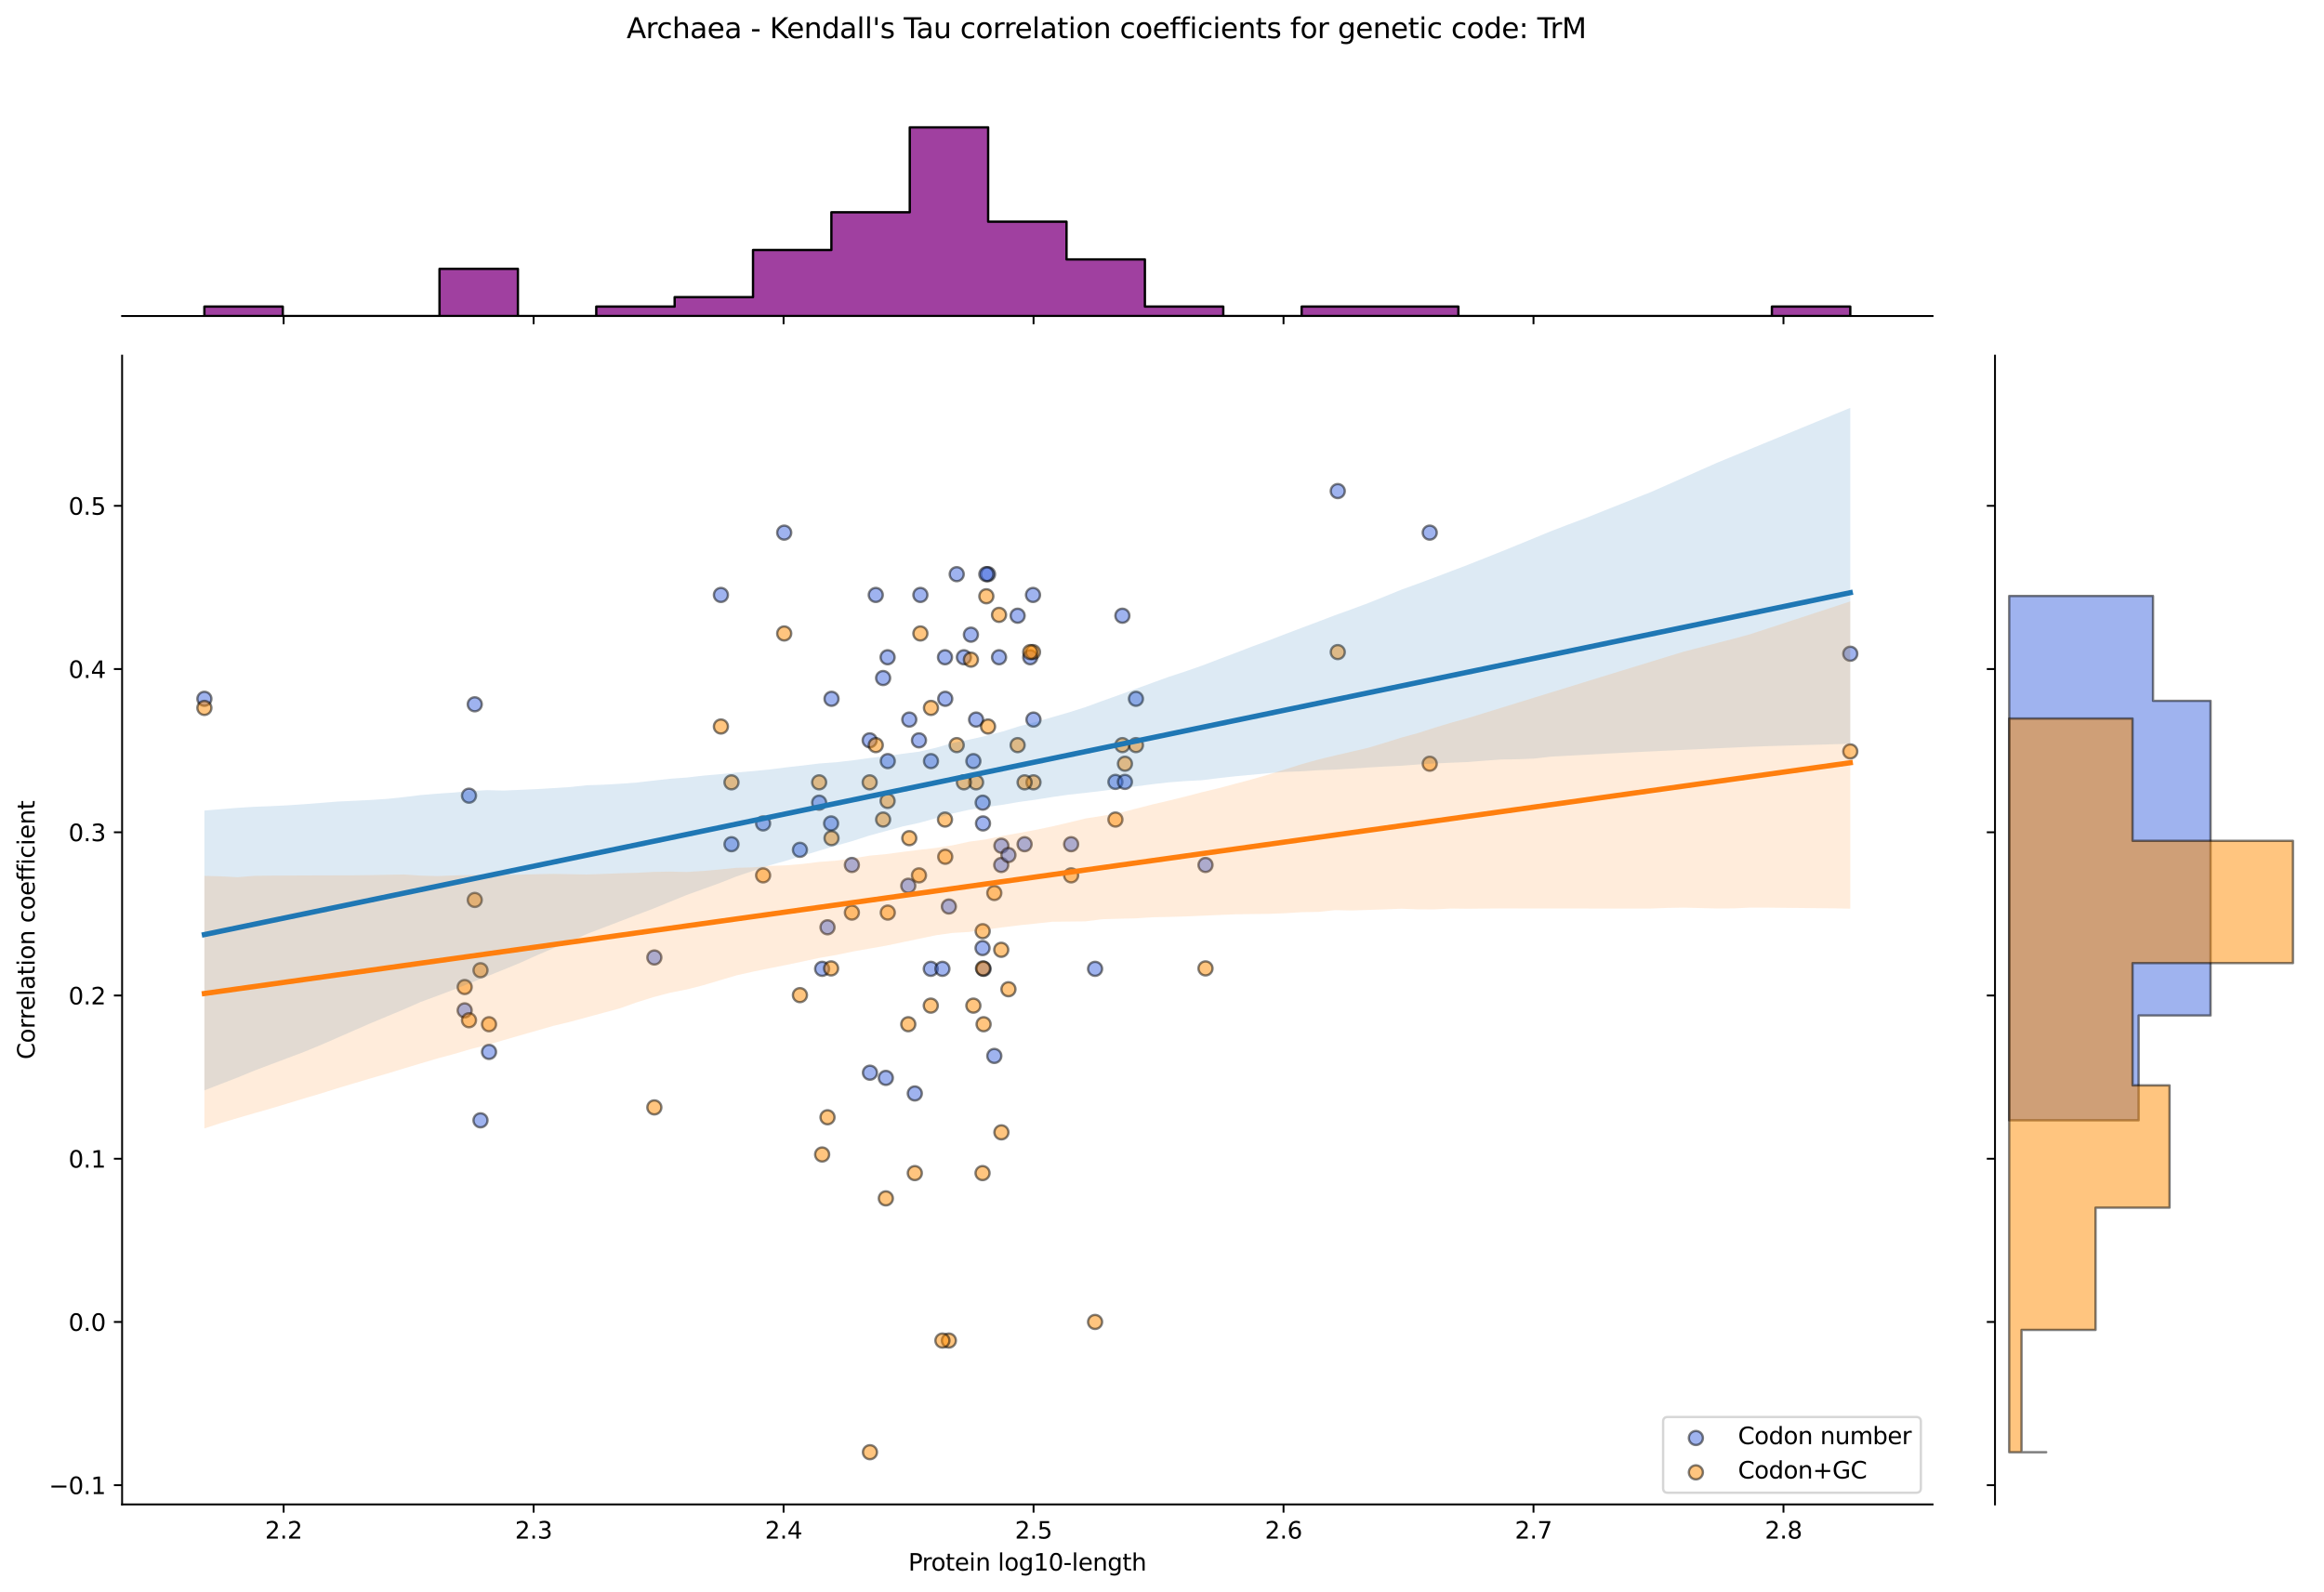 <?xml version="1.0" encoding="utf-8" standalone="no"?>
<!DOCTYPE svg PUBLIC "-//W3C//DTD SVG 1.1//EN"
  "http://www.w3.org/Graphics/SVG/1.1/DTD/svg11.dtd">
<svg xmlns:xlink="http://www.w3.org/1999/xlink" width="992.836pt" height="680.423pt" viewBox="0 0 992.836 680.423" xmlns="http://www.w3.org/2000/svg" version="1.1">
 <defs>
  <style type="text/css">*{stroke-linejoin: round; stroke-linecap: butt}</style>
 </defs>
 <g id="figure_1">
  <g id="patch_1">
   <path d="M 0 680.423 
L 992.836 680.423 
L 992.836 0 
L 0 0 
z
" style="fill: #ffffff"/>
  </g>
  <g id="axes_1">
   <g id="patch_2">
    <path d="M 52.161 642.867 
L 825.612 642.867 
L 825.612 151.966 
L 52.161 151.966 
z
" style="fill: #ffffff"/>
   </g>
   <g id="PathCollection_1">
    <defs>
     <path id="m9519638049" d="M 0 3 
C 0.796 3 1.559 2.684 2.121 2.121 
C 2.684 1.559 3 0.796 3 0 
C 3 -0.796 2.684 -1.559 2.121 -2.121 
C 1.559 -2.684 0.796 -3 0 -3 
C -0.796 -3 -1.559 -2.684 -2.121 -2.121 
C -2.684 -1.559 -3 -0.796 -3 0 
C -3 0.796 -2.684 1.559 -2.121 2.121 
C -1.559 2.684 -0.796 3 0 3 
z
" style="stroke: #000000; stroke-opacity: 0.5"/>
    </defs>
    <g clip-path="url(#pb440c0905e)">
     <use xlink:href="#m9519638049" x="351.226" y="414" style="fill: #4169e1; fill-opacity: 0.5; stroke: #000000; stroke-opacity: 0.5"/>
     <use xlink:href="#m9519638049" x="377.275" y="289.734" style="fill: #4169e1; fill-opacity: 0.5; stroke: #000000; stroke-opacity: 0.5"/>
     <use xlink:href="#m9519638049" x="388.457" y="307.487" style="fill: #4169e1; fill-opacity: 0.5; stroke: #000000; stroke-opacity: 0.5"/>
     <use xlink:href="#m9519638049" x="388.025" y="378.496" style="fill: #4169e1; fill-opacity: 0.5; stroke: #000000; stroke-opacity: 0.5"/>
     <use xlink:href="#m9519638049" x="417.001" y="307.487" style="fill: #4169e1; fill-opacity: 0.5; stroke: #000000; stroke-opacity: 0.5"/>
     <use xlink:href="#m9519638049" x="326.013" y="351.867" style="fill: #4169e1; fill-opacity: 0.5; stroke: #000000; stroke-opacity: 0.5"/>
     <use xlink:href="#m9519638049" x="427.737" y="369.619" style="fill: #4169e1; fill-opacity: 0.5; stroke: #000000; stroke-opacity: 0.5"/>
     <use xlink:href="#m9519638049" x="397.721" y="325.239" style="fill: #4169e1; fill-opacity: 0.5; stroke: #000000; stroke-opacity: 0.5"/>
     <use xlink:href="#m9519638049" x="610.795" y="227.602" style="fill: #4169e1; fill-opacity: 0.5; stroke: #000000; stroke-opacity: 0.5"/>
     <use xlink:href="#m9519638049" x="205.272" y="478.738" style="fill: #4169e1; fill-opacity: 0.5; stroke: #000000; stroke-opacity: 0.5"/>
     <use xlink:href="#m9519638049" x="279.546" y="409.152" style="fill: #4169e1; fill-opacity: 0.5; stroke: #000000; stroke-opacity: 0.5"/>
     <use xlink:href="#m9519638049" x="441.305" y="254.23" style="fill: #4169e1; fill-opacity: 0.5; stroke: #000000; stroke-opacity: 0.5"/>
     <use xlink:href="#m9519638049" x="341.737" y="363.144" style="fill: #4169e1; fill-opacity: 0.5; stroke: #000000; stroke-opacity: 0.5"/>
     <use xlink:href="#m9519638049" x="371.653" y="458.381" style="fill: #4169e1; fill-opacity: 0.5; stroke: #000000; stroke-opacity: 0.5"/>
     <use xlink:href="#m9519638049" x="419.754" y="405.124" style="fill: #4169e1; fill-opacity: 0.5; stroke: #000000; stroke-opacity: 0.5"/>
     <use xlink:href="#m9519638049" x="374.135" y="254.23" style="fill: #4169e1; fill-opacity: 0.5; stroke: #000000; stroke-opacity: 0.5"/>
     <use xlink:href="#m9519638049" x="353.52" y="396.248" style="fill: #4169e1; fill-opacity: 0.5; stroke: #000000; stroke-opacity: 0.5"/>
     <use xlink:href="#m9519638049" x="485.289" y="298.61" style="fill: #4169e1; fill-opacity: 0.5; stroke: #000000; stroke-opacity: 0.5"/>
     <use xlink:href="#m9519638049" x="349.949" y="342.991" style="fill: #4169e1; fill-opacity: 0.5; stroke: #000000; stroke-opacity: 0.5"/>
     <use xlink:href="#m9519638049" x="390.814" y="467.257" style="fill: #4169e1; fill-opacity: 0.5; stroke: #000000; stroke-opacity: 0.5"/>
     <use xlink:href="#m9519638049" x="426.8" y="280.858" style="fill: #4169e1; fill-opacity: 0.5; stroke: #000000; stroke-opacity: 0.5"/>
     <use xlink:href="#m9519638049" x="393.2" y="254.23" style="fill: #4169e1; fill-opacity: 0.5; stroke: #000000; stroke-opacity: 0.5"/>
     <use xlink:href="#m9519638049" x="379.266" y="325.239" style="fill: #4169e1; fill-opacity: 0.5; stroke: #000000; stroke-opacity: 0.5"/>
     <use xlink:href="#m9519638049" x="397.641" y="414" style="fill: #4169e1; fill-opacity: 0.5; stroke: #000000; stroke-opacity: 0.5"/>
     <use xlink:href="#m9519638049" x="571.504" y="209.849" style="fill: #4169e1; fill-opacity: 0.5; stroke: #000000; stroke-opacity: 0.5"/>
     <use xlink:href="#m9519638049" x="403.819" y="298.61" style="fill: #4169e1; fill-opacity: 0.5; stroke: #000000; stroke-opacity: 0.5"/>
     <use xlink:href="#m9519638049" x="415.839" y="325.239" style="fill: #4169e1; fill-opacity: 0.5; stroke: #000000; stroke-opacity: 0.5"/>
     <use xlink:href="#m9519638049" x="202.824" y="300.957" style="fill: #4169e1; fill-opacity: 0.5; stroke: #000000; stroke-opacity: 0.5"/>
     <use xlink:href="#m9519638049" x="476.522" y="334.115" style="fill: #4169e1; fill-opacity: 0.5; stroke: #000000; stroke-opacity: 0.5"/>
     <use xlink:href="#m9519638049" x="379.19" y="280.858" style="fill: #4169e1; fill-opacity: 0.5; stroke: #000000; stroke-opacity: 0.5"/>
     <use xlink:href="#m9519638049" x="790.455" y="279.351" style="fill: #4169e1; fill-opacity: 0.5; stroke: #000000; stroke-opacity: 0.5"/>
     <use xlink:href="#m9519638049" x="87.318" y="298.61" style="fill: #4169e1; fill-opacity: 0.5; stroke: #000000; stroke-opacity: 0.5"/>
     <use xlink:href="#m9519638049" x="403.711" y="280.858" style="fill: #4169e1; fill-opacity: 0.5; stroke: #000000; stroke-opacity: 0.5"/>
     <use xlink:href="#m9519638049" x="420.205" y="414" style="fill: #4169e1; fill-opacity: 0.5; stroke: #000000; stroke-opacity: 0.5"/>
     <use xlink:href="#m9519638049" x="392.597" y="316.363" style="fill: #4169e1; fill-opacity: 0.5; stroke: #000000; stroke-opacity: 0.5"/>
     <use xlink:href="#m9519638049" x="440.129" y="280.858" style="fill: #4169e1; fill-opacity: 0.5; stroke: #000000; stroke-opacity: 0.5"/>
     <use xlink:href="#m9519638049" x="363.932" y="369.619" style="fill: #4169e1; fill-opacity: 0.5; stroke: #000000; stroke-opacity: 0.5"/>
     <use xlink:href="#m9519638049" x="441.511" y="307.487" style="fill: #4169e1; fill-opacity: 0.5; stroke: #000000; stroke-opacity: 0.5"/>
     <use xlink:href="#m9519638049" x="422.098" y="245.354" style="fill: #4169e1; fill-opacity: 0.5; stroke: #000000; stroke-opacity: 0.5"/>
     <use xlink:href="#m9519638049" x="200.364" y="340.012" style="fill: #4169e1; fill-opacity: 0.5; stroke: #000000; stroke-opacity: 0.5"/>
     <use xlink:href="#m9519638049" x="307.981" y="254.23" style="fill: #4169e1; fill-opacity: 0.5; stroke: #000000; stroke-opacity: 0.5"/>
     <use xlink:href="#m9519638049" x="312.494" y="360.743" style="fill: #4169e1; fill-opacity: 0.5; stroke: #000000; stroke-opacity: 0.5"/>
     <use xlink:href="#m9519638049" x="408.722" y="245.354" style="fill: #4169e1; fill-opacity: 0.5; stroke: #000000; stroke-opacity: 0.5"/>
     <use xlink:href="#m9519638049" x="405.367" y="387.372" style="fill: #4169e1; fill-opacity: 0.5; stroke: #000000; stroke-opacity: 0.5"/>
     <use xlink:href="#m9519638049" x="515.003" y="369.619" style="fill: #4169e1; fill-opacity: 0.5; stroke: #000000; stroke-opacity: 0.5"/>
     <use xlink:href="#m9519638049" x="419.95" y="351.867" style="fill: #4169e1; fill-opacity: 0.5; stroke: #000000; stroke-opacity: 0.5"/>
     <use xlink:href="#m9519638049" x="414.786" y="271.208" style="fill: #4169e1; fill-opacity: 0.5; stroke: #000000; stroke-opacity: 0.5"/>
     <use xlink:href="#m9519638049" x="457.595" y="360.743" style="fill: #4169e1; fill-opacity: 0.5; stroke: #000000; stroke-opacity: 0.5"/>
     <use xlink:href="#m9519638049" x="371.533" y="316.363" style="fill: #4169e1; fill-opacity: 0.5; stroke: #000000; stroke-opacity: 0.5"/>
     <use xlink:href="#m9519638049" x="355.229" y="298.61" style="fill: #4169e1; fill-opacity: 0.5; stroke: #000000; stroke-opacity: 0.5"/>
     <use xlink:href="#m9519638049" x="479.491" y="263.106" style="fill: #4169e1; fill-opacity: 0.5; stroke: #000000; stroke-opacity: 0.5"/>
     <use xlink:href="#m9519638049" x="419.811" y="342.991" style="fill: #4169e1; fill-opacity: 0.5; stroke: #000000; stroke-opacity: 0.5"/>
     <use xlink:href="#m9519638049" x="467.827" y="414" style="fill: #4169e1; fill-opacity: 0.5; stroke: #000000; stroke-opacity: 0.5"/>
     <use xlink:href="#m9519638049" x="208.919" y="449.504" style="fill: #4169e1; fill-opacity: 0.5; stroke: #000000; stroke-opacity: 0.5"/>
     <use xlink:href="#m9519638049" x="198.51" y="431.752" style="fill: #4169e1; fill-opacity: 0.5; stroke: #000000; stroke-opacity: 0.5"/>
     <use xlink:href="#m9519638049" x="480.585" y="334.115" style="fill: #4169e1; fill-opacity: 0.5; stroke: #000000; stroke-opacity: 0.5"/>
     <use xlink:href="#m9519638049" x="402.611" y="414" style="fill: #4169e1; fill-opacity: 0.5; stroke: #000000; stroke-opacity: 0.5"/>
     <use xlink:href="#m9519638049" x="427.808" y="361.398" style="fill: #4169e1; fill-opacity: 0.5; stroke: #000000; stroke-opacity: 0.5"/>
     <use xlink:href="#m9519638049" x="437.722" y="360.743" style="fill: #4169e1; fill-opacity: 0.5; stroke: #000000; stroke-opacity: 0.5"/>
     <use xlink:href="#m9519638049" x="434.743" y="263.106" style="fill: #4169e1; fill-opacity: 0.5; stroke: #000000; stroke-opacity: 0.5"/>
     <use xlink:href="#m9519638049" x="355.049" y="351.867" style="fill: #4169e1; fill-opacity: 0.5; stroke: #000000; stroke-opacity: 0.5"/>
     <use xlink:href="#m9519638049" x="430.82" y="365.374" style="fill: #4169e1; fill-opacity: 0.5; stroke: #000000; stroke-opacity: 0.5"/>
     <use xlink:href="#m9519638049" x="335.019" y="227.602" style="fill: #4169e1; fill-opacity: 0.5; stroke: #000000; stroke-opacity: 0.5"/>
     <use xlink:href="#m9519638049" x="411.78" y="280.858" style="fill: #4169e1; fill-opacity: 0.5; stroke: #000000; stroke-opacity: 0.5"/>
     <use xlink:href="#m9519638049" x="421.379" y="245.354" style="fill: #4169e1; fill-opacity: 0.5; stroke: #000000; stroke-opacity: 0.5"/>
     <use xlink:href="#m9519638049" x="378.44" y="460.599" style="fill: #4169e1; fill-opacity: 0.5; stroke: #000000; stroke-opacity: 0.5"/>
     <use xlink:href="#m9519638049" x="424.777" y="451.218" style="fill: #4169e1; fill-opacity: 0.5; stroke: #000000; stroke-opacity: 0.5"/>
    </g>
   </g>
   <g id="PathCollection_2">
    <defs>
     <path id="m865f6afa39" d="M 0 3 
C 0.796 3 1.559 2.684 2.121 2.121 
C 2.684 1.559 3 0.796 3 0 
C 3 -0.796 2.684 -1.559 2.121 -2.121 
C 1.559 -2.684 0.796 -3 0 -3 
C -0.796 -3 -1.559 -2.684 -2.121 -2.121 
C -2.684 -1.559 -3 -0.796 -3 0 
C -3 0.796 -2.684 1.559 -2.121 2.121 
C -1.559 2.684 -0.796 3 0 3 
z
" style="stroke: #000000; stroke-opacity: 0.5"/>
    </defs>
    <g clip-path="url(#pb440c0905e)">
     <use xlink:href="#m865f6afa39" x="351.226" y="493.332" style="fill: #ff8c00; fill-opacity: 0.5; stroke: #000000; stroke-opacity: 0.5"/>
     <use xlink:href="#m865f6afa39" x="377.275" y="350.209" style="fill: #ff8c00; fill-opacity: 0.5; stroke: #000000; stroke-opacity: 0.5"/>
     <use xlink:href="#m865f6afa39" x="388.457" y="358.161" style="fill: #ff8c00; fill-opacity: 0.5; stroke: #000000; stroke-opacity: 0.5"/>
     <use xlink:href="#m865f6afa39" x="388.025" y="437.673" style="fill: #ff8c00; fill-opacity: 0.5; stroke: #000000; stroke-opacity: 0.5"/>
     <use xlink:href="#m865f6afa39" x="417.001" y="334.307" style="fill: #ff8c00; fill-opacity: 0.5; stroke: #000000; stroke-opacity: 0.5"/>
     <use xlink:href="#m865f6afa39" x="326.013" y="374.063" style="fill: #ff8c00; fill-opacity: 0.5; stroke: #000000; stroke-opacity: 0.5"/>
     <use xlink:href="#m865f6afa39" x="427.737" y="405.868" style="fill: #ff8c00; fill-opacity: 0.5; stroke: #000000; stroke-opacity: 0.5"/>
     <use xlink:href="#m865f6afa39" x="397.721" y="302.502" style="fill: #ff8c00; fill-opacity: 0.5; stroke: #000000; stroke-opacity: 0.5"/>
     <use xlink:href="#m865f6afa39" x="610.795" y="326.356" style="fill: #ff8c00; fill-opacity: 0.5; stroke: #000000; stroke-opacity: 0.5"/>
     <use xlink:href="#m865f6afa39" x="205.272" y="414.597" style="fill: #ff8c00; fill-opacity: 0.5; stroke: #000000; stroke-opacity: 0.5"/>
     <use xlink:href="#m865f6afa39" x="279.546" y="473.213" style="fill: #ff8c00; fill-opacity: 0.5; stroke: #000000; stroke-opacity: 0.5"/>
     <use xlink:href="#m865f6afa39" x="441.305" y="278.648" style="fill: #ff8c00; fill-opacity: 0.5; stroke: #000000; stroke-opacity: 0.5"/>
     <use xlink:href="#m865f6afa39" x="341.737" y="425.24" style="fill: #ff8c00; fill-opacity: 0.5; stroke: #000000; stroke-opacity: 0.5"/>
     <use xlink:href="#m865f6afa39" x="371.653" y="620.553" style="fill: #ff8c00; fill-opacity: 0.5; stroke: #000000; stroke-opacity: 0.5"/>
     <use xlink:href="#m865f6afa39" x="419.754" y="501.284" style="fill: #ff8c00; fill-opacity: 0.5; stroke: #000000; stroke-opacity: 0.5"/>
     <use xlink:href="#m865f6afa39" x="374.135" y="318.404" style="fill: #ff8c00; fill-opacity: 0.5; stroke: #000000; stroke-opacity: 0.5"/>
     <use xlink:href="#m865f6afa39" x="353.52" y="477.43" style="fill: #ff8c00; fill-opacity: 0.5; stroke: #000000; stroke-opacity: 0.5"/>
     <use xlink:href="#m865f6afa39" x="485.289" y="318.404" style="fill: #ff8c00; fill-opacity: 0.5; stroke: #000000; stroke-opacity: 0.5"/>
     <use xlink:href="#m865f6afa39" x="349.949" y="334.307" style="fill: #ff8c00; fill-opacity: 0.5; stroke: #000000; stroke-opacity: 0.5"/>
     <use xlink:href="#m865f6afa39" x="390.814" y="501.284" style="fill: #ff8c00; fill-opacity: 0.5; stroke: #000000; stroke-opacity: 0.5"/>
     <use xlink:href="#m865f6afa39" x="426.8" y="262.745" style="fill: #ff8c00; fill-opacity: 0.5; stroke: #000000; stroke-opacity: 0.5"/>
     <use xlink:href="#m865f6afa39" x="393.2" y="270.697" style="fill: #ff8c00; fill-opacity: 0.5; stroke: #000000; stroke-opacity: 0.5"/>
     <use xlink:href="#m865f6afa39" x="379.266" y="389.966" style="fill: #ff8c00; fill-opacity: 0.5; stroke: #000000; stroke-opacity: 0.5"/>
     <use xlink:href="#m865f6afa39" x="397.641" y="429.722" style="fill: #ff8c00; fill-opacity: 0.5; stroke: #000000; stroke-opacity: 0.5"/>
     <use xlink:href="#m865f6afa39" x="571.504" y="278.648" style="fill: #ff8c00; fill-opacity: 0.5; stroke: #000000; stroke-opacity: 0.5"/>
     <use xlink:href="#m865f6afa39" x="403.819" y="366.112" style="fill: #ff8c00; fill-opacity: 0.5; stroke: #000000; stroke-opacity: 0.5"/>
     <use xlink:href="#m865f6afa39" x="415.839" y="429.722" style="fill: #ff8c00; fill-opacity: 0.5; stroke: #000000; stroke-opacity: 0.5"/>
     <use xlink:href="#m865f6afa39" x="202.824" y="384.561" style="fill: #ff8c00; fill-opacity: 0.5; stroke: #000000; stroke-opacity: 0.5"/>
     <use xlink:href="#m865f6afa39" x="476.522" y="350.209" style="fill: #ff8c00; fill-opacity: 0.5; stroke: #000000; stroke-opacity: 0.5"/>
     <use xlink:href="#m865f6afa39" x="379.19" y="342.258" style="fill: #ff8c00; fill-opacity: 0.5; stroke: #000000; stroke-opacity: 0.5"/>
     <use xlink:href="#m865f6afa39" x="790.455" y="321.093" style="fill: #ff8c00; fill-opacity: 0.5; stroke: #000000; stroke-opacity: 0.5"/>
     <use xlink:href="#m865f6afa39" x="87.318" y="302.502" style="fill: #ff8c00; fill-opacity: 0.5; stroke: #000000; stroke-opacity: 0.5"/>
     <use xlink:href="#m865f6afa39" x="403.711" y="350.209" style="fill: #ff8c00; fill-opacity: 0.5; stroke: #000000; stroke-opacity: 0.5"/>
     <use xlink:href="#m865f6afa39" x="420.205" y="437.673" style="fill: #ff8c00; fill-opacity: 0.5; stroke: #000000; stroke-opacity: 0.5"/>
     <use xlink:href="#m865f6afa39" x="392.597" y="374.063" style="fill: #ff8c00; fill-opacity: 0.5; stroke: #000000; stroke-opacity: 0.5"/>
     <use xlink:href="#m865f6afa39" x="440.129" y="278.648" style="fill: #ff8c00; fill-opacity: 0.5; stroke: #000000; stroke-opacity: 0.5"/>
     <use xlink:href="#m865f6afa39" x="363.932" y="389.966" style="fill: #ff8c00; fill-opacity: 0.5; stroke: #000000; stroke-opacity: 0.5"/>
     <use xlink:href="#m865f6afa39" x="441.511" y="334.307" style="fill: #ff8c00; fill-opacity: 0.5; stroke: #000000; stroke-opacity: 0.5"/>
     <use xlink:href="#m865f6afa39" x="422.098" y="310.453" style="fill: #ff8c00; fill-opacity: 0.5; stroke: #000000; stroke-opacity: 0.5"/>
     <use xlink:href="#m865f6afa39" x="200.364" y="435.966" style="fill: #ff8c00; fill-opacity: 0.5; stroke: #000000; stroke-opacity: 0.5"/>
     <use xlink:href="#m865f6afa39" x="307.981" y="310.453" style="fill: #ff8c00; fill-opacity: 0.5; stroke: #000000; stroke-opacity: 0.5"/>
     <use xlink:href="#m865f6afa39" x="312.494" y="334.307" style="fill: #ff8c00; fill-opacity: 0.5; stroke: #000000; stroke-opacity: 0.5"/>
     <use xlink:href="#m865f6afa39" x="408.722" y="318.404" style="fill: #ff8c00; fill-opacity: 0.5; stroke: #000000; stroke-opacity: 0.5"/>
     <use xlink:href="#m865f6afa39" x="405.367" y="572.845" style="fill: #ff8c00; fill-opacity: 0.5; stroke: #000000; stroke-opacity: 0.5"/>
     <use xlink:href="#m865f6afa39" x="515.003" y="413.82" style="fill: #ff8c00; fill-opacity: 0.5; stroke: #000000; stroke-opacity: 0.5"/>
     <use xlink:href="#m865f6afa39" x="419.95" y="413.82" style="fill: #ff8c00; fill-opacity: 0.5; stroke: #000000; stroke-opacity: 0.5"/>
     <use xlink:href="#m865f6afa39" x="414.786" y="281.878" style="fill: #ff8c00; fill-opacity: 0.5; stroke: #000000; stroke-opacity: 0.5"/>
     <use xlink:href="#m865f6afa39" x="457.595" y="374.063" style="fill: #ff8c00; fill-opacity: 0.5; stroke: #000000; stroke-opacity: 0.5"/>
     <use xlink:href="#m865f6afa39" x="371.533" y="334.307" style="fill: #ff8c00; fill-opacity: 0.5; stroke: #000000; stroke-opacity: 0.5"/>
     <use xlink:href="#m865f6afa39" x="355.229" y="358.161" style="fill: #ff8c00; fill-opacity: 0.5; stroke: #000000; stroke-opacity: 0.5"/>
     <use xlink:href="#m865f6afa39" x="479.491" y="318.404" style="fill: #ff8c00; fill-opacity: 0.5; stroke: #000000; stroke-opacity: 0.5"/>
     <use xlink:href="#m865f6afa39" x="419.811" y="397.917" style="fill: #ff8c00; fill-opacity: 0.5; stroke: #000000; stroke-opacity: 0.5"/>
     <use xlink:href="#m865f6afa39" x="467.827" y="564.894" style="fill: #ff8c00; fill-opacity: 0.5; stroke: #000000; stroke-opacity: 0.5"/>
     <use xlink:href="#m865f6afa39" x="208.919" y="437.673" style="fill: #ff8c00; fill-opacity: 0.5; stroke: #000000; stroke-opacity: 0.5"/>
     <use xlink:href="#m865f6afa39" x="198.51" y="421.771" style="fill: #ff8c00; fill-opacity: 0.5; stroke: #000000; stroke-opacity: 0.5"/>
     <use xlink:href="#m865f6afa39" x="480.585" y="326.356" style="fill: #ff8c00; fill-opacity: 0.5; stroke: #000000; stroke-opacity: 0.5"/>
     <use xlink:href="#m865f6afa39" x="402.611" y="572.845" style="fill: #ff8c00; fill-opacity: 0.5; stroke: #000000; stroke-opacity: 0.5"/>
     <use xlink:href="#m865f6afa39" x="427.808" y="483.875" style="fill: #ff8c00; fill-opacity: 0.5; stroke: #000000; stroke-opacity: 0.5"/>
     <use xlink:href="#m865f6afa39" x="437.722" y="334.307" style="fill: #ff8c00; fill-opacity: 0.5; stroke: #000000; stroke-opacity: 0.5"/>
     <use xlink:href="#m865f6afa39" x="434.743" y="318.404" style="fill: #ff8c00; fill-opacity: 0.5; stroke: #000000; stroke-opacity: 0.5"/>
     <use xlink:href="#m865f6afa39" x="355.049" y="413.82" style="fill: #ff8c00; fill-opacity: 0.5; stroke: #000000; stroke-opacity: 0.5"/>
     <use xlink:href="#m865f6afa39" x="430.82" y="422.721" style="fill: #ff8c00; fill-opacity: 0.5; stroke: #000000; stroke-opacity: 0.5"/>
     <use xlink:href="#m865f6afa39" x="335.019" y="270.697" style="fill: #ff8c00; fill-opacity: 0.5; stroke: #000000; stroke-opacity: 0.5"/>
     <use xlink:href="#m865f6afa39" x="411.78" y="334.307" style="fill: #ff8c00; fill-opacity: 0.5; stroke: #000000; stroke-opacity: 0.5"/>
     <use xlink:href="#m865f6afa39" x="421.379" y="254.794" style="fill: #ff8c00; fill-opacity: 0.5; stroke: #000000; stroke-opacity: 0.5"/>
     <use xlink:href="#m865f6afa39" x="378.44" y="512.087" style="fill: #ff8c00; fill-opacity: 0.5; stroke: #000000; stroke-opacity: 0.5"/>
     <use xlink:href="#m865f6afa39" x="424.777" y="381.596" style="fill: #ff8c00; fill-opacity: 0.5; stroke: #000000; stroke-opacity: 0.5"/>
    </g>
   </g>
   <g id="PolyCollection_1">
    <path d="M 87.318 346.367 
L 87.318 465.932 
L 94.42 463.182 
L 101.523 460.432 
L 108.625 457.502 
L 115.727 454.825 
L 122.83 452.148 
L 129.932 449.471 
L 137.035 446.545 
L 144.137 443.447 
L 151.239 440.342 
L 158.342 437.236 
L 165.444 434.275 
L 172.547 431.32 
L 179.649 428.181 
L 186.751 425.561 
L 193.854 422.886 
L 200.956 420.047 
L 208.058 417.198 
L 215.161 414.345 
L 222.263 411.408 
L 229.366 408.217 
L 236.468 405.144 
L 243.57 402.385 
L 250.673 399.112 
L 257.775 396.401 
L 264.878 393.689 
L 271.98 390.948 
L 279.082 388.274 
L 286.185 385.371 
L 293.287 382.461 
L 300.39 379.907 
L 307.492 377.333 
L 314.594 374.534 
L 321.697 372.136 
L 328.799 369.745 
L 335.902 367.78 
L 343.004 365.62 
L 350.106 363.465 
L 357.209 361.363 
L 364.311 359.353 
L 371.414 357.044 
L 378.516 355.111 
L 385.618 353.156 
L 392.721 351.618 
L 399.823 349.642 
L 406.926 347.605 
L 414.028 346.038 
L 421.13 344.884 
L 428.233 343.914 
L 435.335 342.69 
L 442.437 341.723 
L 449.54 340.582 
L 456.642 339.572 
L 463.745 338.799 
L 470.847 337.964 
L 477.949 337.001 
L 485.052 336.053 
L 492.154 335.135 
L 499.257 334.319 
L 506.359 333.769 
L 513.461 333.404 
L 520.564 332.513 
L 527.666 331.728 
L 534.769 331.08 
L 541.871 330.388 
L 548.973 329.853 
L 556.076 329.598 
L 563.178 329.126 
L 570.281 328.882 
L 577.383 328.446 
L 584.485 327.966 
L 591.588 327.562 
L 598.69 327.217 
L 605.793 326.678 
L 612.895 326.239 
L 619.997 325.922 
L 627.1 325.627 
L 634.202 325.062 
L 641.305 324.543 
L 648.407 324.437 
L 655.509 324.144 
L 662.612 323.328 
L 669.714 322.947 
L 676.816 322.561 
L 683.919 322.176 
L 691.021 321.791 
L 698.124 321.433 
L 705.226 321.092 
L 712.328 320.757 
L 719.431 320.427 
L 726.533 320.096 
L 733.636 319.766 
L 740.738 319.435 
L 747.84 319.105 
L 754.943 318.85 
L 762.045 318.645 
L 769.148 318.44 
L 776.25 318.235 
L 783.352 318.031 
L 790.455 317.825 
L 790.455 174.279 
L 790.455 174.279 
L 783.352 177.206 
L 776.25 180.132 
L 769.148 183.058 
L 762.045 185.984 
L 754.943 188.911 
L 747.84 191.842 
L 740.738 194.775 
L 733.636 197.708 
L 726.533 200.847 
L 719.431 204.005 
L 712.328 207.163 
L 705.226 210.28 
L 698.124 213.108 
L 691.021 215.936 
L 683.919 218.764 
L 676.816 221.592 
L 669.714 224.244 
L 662.612 226.976 
L 655.509 229.895 
L 648.407 232.815 
L 641.305 235.707 
L 634.202 238.53 
L 627.1 241.355 
L 619.997 244.052 
L 612.895 246.75 
L 605.793 249.392 
L 598.69 251.976 
L 591.588 254.875 
L 584.485 257.72 
L 577.383 260.366 
L 570.281 262.917 
L 563.178 265.626 
L 556.076 268.3 
L 548.973 270.986 
L 541.871 273.73 
L 534.769 276.317 
L 527.666 279.068 
L 520.564 281.727 
L 513.461 284.447 
L 506.359 286.92 
L 499.257 289.247 
L 492.154 291.819 
L 485.052 294.417 
L 477.949 297.024 
L 470.847 299.548 
L 463.745 302.156 
L 456.642 304.411 
L 449.54 306.467 
L 442.437 308.519 
L 435.335 310.369 
L 428.233 312.612 
L 421.13 314.485 
L 414.028 316.053 
L 406.926 317.501 
L 399.823 319.548 
L 392.721 321.19 
L 385.618 322.114 
L 378.516 323.09 
L 371.414 323.926 
L 364.311 324.917 
L 357.209 325.723 
L 350.106 326.245 
L 343.004 327.109 
L 335.902 327.909 
L 328.799 328.815 
L 321.697 329.51 
L 314.594 330.11 
L 307.492 330.84 
L 300.39 331.452 
L 293.287 332.267 
L 286.185 332.777 
L 279.082 333.579 
L 271.98 334.394 
L 264.878 334.918 
L 257.775 335.32 
L 250.673 335.551 
L 243.57 336.319 
L 236.468 336.772 
L 229.366 337.2 
L 222.263 337.507 
L 215.161 337.82 
L 208.058 337.648 
L 200.956 338.022 
L 193.854 338.675 
L 186.751 339.15 
L 179.649 339.746 
L 172.547 340.618 
L 165.444 341.372 
L 158.342 341.835 
L 151.239 342.192 
L 144.137 342.528 
L 137.035 343.094 
L 129.932 343.65 
L 122.83 344.131 
L 115.727 344.485 
L 108.625 344.753 
L 101.523 345.208 
L 94.42 345.786 
L 87.318 346.367 
z
" clip-path="url(#pb440c0905e)" style="fill: #1f77b4; fill-opacity: 0.15"/>
   </g>
   <g id="PolyCollection_2">
    <path d="M 87.318 374.268 
L 87.318 482.202 
L 94.42 479.881 
L 101.523 477.761 
L 108.625 475.7 
L 115.727 473.671 
L 122.83 471.542 
L 129.932 469.374 
L 137.035 467.28 
L 144.137 465.041 
L 151.239 462.921 
L 158.342 460.803 
L 165.444 458.756 
L 172.547 456.566 
L 179.649 454.448 
L 186.751 452.33 
L 193.854 450.42 
L 200.956 448.335 
L 208.058 446.513 
L 215.161 444.471 
L 222.263 442.416 
L 229.366 440.39 
L 236.468 438.349 
L 243.57 436.638 
L 250.673 434.713 
L 257.775 432.79 
L 264.878 430.863 
L 271.98 428.335 
L 279.082 426.107 
L 286.185 424.238 
L 293.287 422.83 
L 300.39 421.031 
L 307.492 418.911 
L 314.594 416.794 
L 321.697 415.203 
L 328.799 413.748 
L 335.902 412.341 
L 343.004 410.838 
L 350.106 409.315 
L 357.209 408.097 
L 364.311 406.61 
L 371.414 405.36 
L 378.516 404.106 
L 385.618 402.624 
L 392.721 401.13 
L 399.823 399.649 
L 406.926 398.655 
L 414.028 398.25 
L 421.13 397.216 
L 428.233 396.28 
L 435.335 395.407 
L 442.437 394.663 
L 449.54 393.887 
L 456.642 393.793 
L 463.745 393.719 
L 470.847 392.808 
L 477.949 392.59 
L 485.052 392.429 
L 492.154 391.969 
L 499.257 391.82 
L 506.359 391.615 
L 513.461 391.311 
L 520.564 390.993 
L 527.666 390.714 
L 534.769 390.596 
L 541.871 390.515 
L 548.973 390.243 
L 556.076 389.791 
L 563.178 389.675 
L 570.281 388.919 
L 577.383 389.069 
L 584.485 388.826 
L 591.588 388.6 
L 598.69 388.311 
L 605.793 388.595 
L 612.895 388.597 
L 619.997 388.233 
L 627.1 388.326 
L 634.202 388.245 
L 641.305 388.19 
L 648.407 388.199 
L 655.509 388.208 
L 662.612 388.213 
L 669.714 388.219 
L 676.816 388.224 
L 683.919 388.23 
L 691.021 388.236 
L 698.124 388.24 
L 705.226 388.234 
L 712.328 387.963 
L 719.431 387.844 
L 726.533 388.027 
L 733.636 388.209 
L 740.738 388.16 
L 747.84 387.828 
L 754.943 387.846 
L 762.045 387.921 
L 769.148 387.996 
L 776.25 388.07 
L 783.352 388.145 
L 790.455 388.303 
L 790.455 256.988 
L 790.455 256.988 
L 783.352 259.318 
L 776.25 261.649 
L 769.148 263.979 
L 762.045 266.309 
L 754.943 268.639 
L 747.84 270.969 
L 740.738 272.909 
L 733.636 274.749 
L 726.533 276.589 
L 719.431 278.43 
L 712.328 280.593 
L 705.226 282.772 
L 698.124 284.95 
L 691.021 287.13 
L 683.919 289.32 
L 676.816 291.51 
L 669.714 293.701 
L 662.612 295.891 
L 655.509 298.081 
L 648.407 300.273 
L 641.305 302.468 
L 634.202 304.663 
L 627.1 306.849 
L 619.997 308.806 
L 612.895 310.955 
L 605.793 313.244 
L 598.69 315.185 
L 591.588 317.411 
L 584.485 319.556 
L 577.383 321.199 
L 570.281 322.852 
L 563.178 324.567 
L 556.076 326.538 
L 548.973 328.787 
L 541.871 330.993 
L 534.769 333.032 
L 527.666 334.927 
L 520.564 336.827 
L 513.461 338.528 
L 506.359 340.381 
L 499.257 342.136 
L 492.154 343.787 
L 485.052 345.618 
L 477.949 347.453 
L 470.847 348.635 
L 463.745 349.748 
L 456.642 351.477 
L 449.54 353.136 
L 442.437 354.617 
L 435.335 355.937 
L 428.233 357.197 
L 421.13 358.685 
L 414.028 359.664 
L 406.926 361.21 
L 399.823 362.335 
L 392.721 363.143 
L 385.618 364.03 
L 378.516 364.977 
L 371.414 365.639 
L 364.311 366.803 
L 357.209 367.758 
L 350.106 368.299 
L 343.004 369.159 
L 335.902 369.76 
L 328.799 370.032 
L 321.697 370.637 
L 314.594 370.835 
L 307.492 371.542 
L 300.39 372.183 
L 293.287 372.614 
L 286.185 372.455 
L 279.082 372.588 
L 271.98 372.97 
L 264.878 373.164 
L 257.775 373.437 
L 250.673 373.699 
L 243.57 373.561 
L 236.468 373.422 
L 229.366 373.549 
L 222.263 373.745 
L 215.161 373.862 
L 208.058 373.961 
L 200.956 373.906 
L 193.854 374.094 
L 186.751 374.363 
L 179.649 374.156 
L 172.547 373.686 
L 165.444 373.816 
L 158.342 373.953 
L 151.239 374.037 
L 144.137 374.055 
L 137.035 374.075 
L 129.932 374.099 
L 122.83 374.131 
L 115.727 374.169 
L 108.625 374.266 
L 101.523 374.846 
L 94.42 374.472 
L 87.318 374.268 
z
" clip-path="url(#pb440c0905e)" style="fill: #ff7f0e; fill-opacity: 0.15"/>
   </g>
   <g id="matplotlib.axis_1">
    <g id="xtick_1">
     <g id="line2d_1">
      <defs>
       <path id="m29402d4f94" d="M 0 0 
L 0 3.5 
" style="stroke: #000000; stroke-width: 0.8"/>
      </defs>
      <g>
       <use xlink:href="#m29402d4f94" x="121.17" y="642.867" style="stroke: #000000; stroke-width: 0.8"/>
      </g>
     </g>
     <g id="text_1">
      <!-- 2.2 -->
      <g transform="translate(113.218 657.465) scale(0.1 -0.1)">
       <defs>
        <path id="DejaVuSans-32" d="M 1228 531 
L 3431 531 
L 3431 0 
L 469 0 
L 469 531 
Q 828 903 1448 1529 
Q 2069 2156 2228 2338 
Q 2531 2678 2651 2914 
Q 2772 3150 2772 3378 
Q 2772 3750 2511 3984 
Q 2250 4219 1831 4219 
Q 1534 4219 1204 4116 
Q 875 4013 500 3803 
L 500 4441 
Q 881 4594 1212 4672 
Q 1544 4750 1819 4750 
Q 2544 4750 2975 4387 
Q 3406 4025 3406 3419 
Q 3406 3131 3298 2873 
Q 3191 2616 2906 2266 
Q 2828 2175 2409 1742 
Q 1991 1309 1228 531 
z
" transform="scale(0.016)"/>
        <path id="DejaVuSans-2e" d="M 684 794 
L 1344 794 
L 1344 0 
L 684 0 
L 684 794 
z
" transform="scale(0.016)"/>
       </defs>
       <use xlink:href="#DejaVuSans-32"/>
       <use xlink:href="#DejaVuSans-2e" x="63.623"/>
       <use xlink:href="#DejaVuSans-32" x="95.41"/>
      </g>
     </g>
    </g>
    <g id="xtick_2">
     <g id="line2d_2">
      <g>
       <use xlink:href="#m29402d4f94" x="227.961" y="642.867" style="stroke: #000000; stroke-width: 0.8"/>
      </g>
     </g>
     <g id="text_2">
      <!-- 2.3 -->
      <g transform="translate(220.009 657.465) scale(0.1 -0.1)">
       <defs>
        <path id="DejaVuSans-33" d="M 2597 2516 
Q 3050 2419 3304 2112 
Q 3559 1806 3559 1356 
Q 3559 666 3084 287 
Q 2609 -91 1734 -91 
Q 1441 -91 1130 -33 
Q 819 25 488 141 
L 488 750 
Q 750 597 1062 519 
Q 1375 441 1716 441 
Q 2309 441 2620 675 
Q 2931 909 2931 1356 
Q 2931 1769 2642 2001 
Q 2353 2234 1838 2234 
L 1294 2234 
L 1294 2753 
L 1863 2753 
Q 2328 2753 2575 2939 
Q 2822 3125 2822 3475 
Q 2822 3834 2567 4026 
Q 2313 4219 1838 4219 
Q 1578 4219 1281 4162 
Q 984 4106 628 3988 
L 628 4550 
Q 988 4650 1302 4700 
Q 1616 4750 1894 4750 
Q 2613 4750 3031 4423 
Q 3450 4097 3450 3541 
Q 3450 3153 3228 2886 
Q 3006 2619 2597 2516 
z
" transform="scale(0.016)"/>
       </defs>
       <use xlink:href="#DejaVuSans-32"/>
       <use xlink:href="#DejaVuSans-2e" x="63.623"/>
       <use xlink:href="#DejaVuSans-33" x="95.41"/>
      </g>
     </g>
    </g>
    <g id="xtick_3">
     <g id="line2d_3">
      <g>
       <use xlink:href="#m29402d4f94" x="334.752" y="642.867" style="stroke: #000000; stroke-width: 0.8"/>
      </g>
     </g>
     <g id="text_3">
      <!-- 2.4 -->
      <g transform="translate(326.801 657.465) scale(0.1 -0.1)">
       <defs>
        <path id="DejaVuSans-34" d="M 2419 4116 
L 825 1625 
L 2419 1625 
L 2419 4116 
z
M 2253 4666 
L 3047 4666 
L 3047 1625 
L 3713 1625 
L 3713 1100 
L 3047 1100 
L 3047 0 
L 2419 0 
L 2419 1100 
L 313 1100 
L 313 1709 
L 2253 4666 
z
" transform="scale(0.016)"/>
       </defs>
       <use xlink:href="#DejaVuSans-32"/>
       <use xlink:href="#DejaVuSans-2e" x="63.623"/>
       <use xlink:href="#DejaVuSans-34" x="95.41"/>
      </g>
     </g>
    </g>
    <g id="xtick_4">
     <g id="line2d_4">
      <g>
       <use xlink:href="#m29402d4f94" x="441.544" y="642.867" style="stroke: #000000; stroke-width: 0.8"/>
      </g>
     </g>
     <g id="text_4">
      <!-- 2.5 -->
      <g transform="translate(433.592 657.465) scale(0.1 -0.1)">
       <defs>
        <path id="DejaVuSans-35" d="M 691 4666 
L 3169 4666 
L 3169 4134 
L 1269 4134 
L 1269 2991 
Q 1406 3038 1543 3061 
Q 1681 3084 1819 3084 
Q 2600 3084 3056 2656 
Q 3513 2228 3513 1497 
Q 3513 744 3044 326 
Q 2575 -91 1722 -91 
Q 1428 -91 1123 -41 
Q 819 9 494 109 
L 494 744 
Q 775 591 1075 516 
Q 1375 441 1709 441 
Q 2250 441 2565 725 
Q 2881 1009 2881 1497 
Q 2881 1984 2565 2268 
Q 2250 2553 1709 2553 
Q 1456 2553 1204 2497 
Q 953 2441 691 2322 
L 691 4666 
z
" transform="scale(0.016)"/>
       </defs>
       <use xlink:href="#DejaVuSans-32"/>
       <use xlink:href="#DejaVuSans-2e" x="63.623"/>
       <use xlink:href="#DejaVuSans-35" x="95.41"/>
      </g>
     </g>
    </g>
    <g id="xtick_5">
     <g id="line2d_5">
      <g>
       <use xlink:href="#m29402d4f94" x="548.335" y="642.867" style="stroke: #000000; stroke-width: 0.8"/>
      </g>
     </g>
     <g id="text_5">
      <!-- 2.6 -->
      <g transform="translate(540.383 657.465) scale(0.1 -0.1)">
       <defs>
        <path id="DejaVuSans-36" d="M 2113 2584 
Q 1688 2584 1439 2293 
Q 1191 2003 1191 1497 
Q 1191 994 1439 701 
Q 1688 409 2113 409 
Q 2538 409 2786 701 
Q 3034 994 3034 1497 
Q 3034 2003 2786 2293 
Q 2538 2584 2113 2584 
z
M 3366 4563 
L 3366 3988 
Q 3128 4100 2886 4159 
Q 2644 4219 2406 4219 
Q 1781 4219 1451 3797 
Q 1122 3375 1075 2522 
Q 1259 2794 1537 2939 
Q 1816 3084 2150 3084 
Q 2853 3084 3261 2657 
Q 3669 2231 3669 1497 
Q 3669 778 3244 343 
Q 2819 -91 2113 -91 
Q 1303 -91 875 529 
Q 447 1150 447 2328 
Q 447 3434 972 4092 
Q 1497 4750 2381 4750 
Q 2619 4750 2861 4703 
Q 3103 4656 3366 4563 
z
" transform="scale(0.016)"/>
       </defs>
       <use xlink:href="#DejaVuSans-32"/>
       <use xlink:href="#DejaVuSans-2e" x="63.623"/>
       <use xlink:href="#DejaVuSans-36" x="95.41"/>
      </g>
     </g>
    </g>
    <g id="xtick_6">
     <g id="line2d_6">
      <g>
       <use xlink:href="#m29402d4f94" x="655.126" y="642.867" style="stroke: #000000; stroke-width: 0.8"/>
      </g>
     </g>
     <g id="text_6">
      <!-- 2.7 -->
      <g transform="translate(647.175 657.465) scale(0.1 -0.1)">
       <defs>
        <path id="DejaVuSans-37" d="M 525 4666 
L 3525 4666 
L 3525 4397 
L 1831 0 
L 1172 0 
L 2766 4134 
L 525 4134 
L 525 4666 
z
" transform="scale(0.016)"/>
       </defs>
       <use xlink:href="#DejaVuSans-32"/>
       <use xlink:href="#DejaVuSans-2e" x="63.623"/>
       <use xlink:href="#DejaVuSans-37" x="95.41"/>
      </g>
     </g>
    </g>
    <g id="xtick_7">
     <g id="line2d_7">
      <g>
       <use xlink:href="#m29402d4f94" x="761.917" y="642.867" style="stroke: #000000; stroke-width: 0.8"/>
      </g>
     </g>
     <g id="text_7">
      <!-- 2.8 -->
      <g transform="translate(753.966 657.465) scale(0.1 -0.1)">
       <defs>
        <path id="DejaVuSans-38" d="M 2034 2216 
Q 1584 2216 1326 1975 
Q 1069 1734 1069 1313 
Q 1069 891 1326 650 
Q 1584 409 2034 409 
Q 2484 409 2743 651 
Q 3003 894 3003 1313 
Q 3003 1734 2745 1975 
Q 2488 2216 2034 2216 
z
M 1403 2484 
Q 997 2584 770 2862 
Q 544 3141 544 3541 
Q 544 4100 942 4425 
Q 1341 4750 2034 4750 
Q 2731 4750 3128 4425 
Q 3525 4100 3525 3541 
Q 3525 3141 3298 2862 
Q 3072 2584 2669 2484 
Q 3125 2378 3379 2068 
Q 3634 1759 3634 1313 
Q 3634 634 3220 271 
Q 2806 -91 2034 -91 
Q 1263 -91 848 271 
Q 434 634 434 1313 
Q 434 1759 690 2068 
Q 947 2378 1403 2484 
z
M 1172 3481 
Q 1172 3119 1398 2916 
Q 1625 2713 2034 2713 
Q 2441 2713 2670 2916 
Q 2900 3119 2900 3481 
Q 2900 3844 2670 4047 
Q 2441 4250 2034 4250 
Q 1625 4250 1398 4047 
Q 1172 3844 1172 3481 
z
" transform="scale(0.016)"/>
       </defs>
       <use xlink:href="#DejaVuSans-32"/>
       <use xlink:href="#DejaVuSans-2e" x="63.623"/>
       <use xlink:href="#DejaVuSans-38" x="95.41"/>
      </g>
     </g>
    </g>
    <g id="text_8">
     <!-- Protein log10-length -->
     <g transform="translate(388.046 671.143) scale(0.1 -0.1)">
      <defs>
       <path id="DejaVuSans-50" d="M 1259 4147 
L 1259 2394 
L 2053 2394 
Q 2494 2394 2734 2622 
Q 2975 2850 2975 3272 
Q 2975 3691 2734 3919 
Q 2494 4147 2053 4147 
L 1259 4147 
z
M 628 4666 
L 2053 4666 
Q 2838 4666 3239 4311 
Q 3641 3956 3641 3272 
Q 3641 2581 3239 2228 
Q 2838 1875 2053 1875 
L 1259 1875 
L 1259 0 
L 628 0 
L 628 4666 
z
" transform="scale(0.016)"/>
       <path id="DejaVuSans-72" d="M 2631 2963 
Q 2534 3019 2420 3045 
Q 2306 3072 2169 3072 
Q 1681 3072 1420 2755 
Q 1159 2438 1159 1844 
L 1159 0 
L 581 0 
L 581 3500 
L 1159 3500 
L 1159 2956 
Q 1341 3275 1631 3429 
Q 1922 3584 2338 3584 
Q 2397 3584 2469 3576 
Q 2541 3569 2628 3553 
L 2631 2963 
z
" transform="scale(0.016)"/>
       <path id="DejaVuSans-6f" d="M 1959 3097 
Q 1497 3097 1228 2736 
Q 959 2375 959 1747 
Q 959 1119 1226 758 
Q 1494 397 1959 397 
Q 2419 397 2687 759 
Q 2956 1122 2956 1747 
Q 2956 2369 2687 2733 
Q 2419 3097 1959 3097 
z
M 1959 3584 
Q 2709 3584 3137 3096 
Q 3566 2609 3566 1747 
Q 3566 888 3137 398 
Q 2709 -91 1959 -91 
Q 1206 -91 779 398 
Q 353 888 353 1747 
Q 353 2609 779 3096 
Q 1206 3584 1959 3584 
z
" transform="scale(0.016)"/>
       <path id="DejaVuSans-74" d="M 1172 4494 
L 1172 3500 
L 2356 3500 
L 2356 3053 
L 1172 3053 
L 1172 1153 
Q 1172 725 1289 603 
Q 1406 481 1766 481 
L 2356 481 
L 2356 0 
L 1766 0 
Q 1100 0 847 248 
Q 594 497 594 1153 
L 594 3053 
L 172 3053 
L 172 3500 
L 594 3500 
L 594 4494 
L 1172 4494 
z
" transform="scale(0.016)"/>
       <path id="DejaVuSans-65" d="M 3597 1894 
L 3597 1613 
L 953 1613 
Q 991 1019 1311 708 
Q 1631 397 2203 397 
Q 2534 397 2845 478 
Q 3156 559 3463 722 
L 3463 178 
Q 3153 47 2828 -22 
Q 2503 -91 2169 -91 
Q 1331 -91 842 396 
Q 353 884 353 1716 
Q 353 2575 817 3079 
Q 1281 3584 2069 3584 
Q 2775 3584 3186 3129 
Q 3597 2675 3597 1894 
z
M 3022 2063 
Q 3016 2534 2758 2815 
Q 2500 3097 2075 3097 
Q 1594 3097 1305 2825 
Q 1016 2553 972 2059 
L 3022 2063 
z
" transform="scale(0.016)"/>
       <path id="DejaVuSans-69" d="M 603 3500 
L 1178 3500 
L 1178 0 
L 603 0 
L 603 3500 
z
M 603 4863 
L 1178 4863 
L 1178 4134 
L 603 4134 
L 603 4863 
z
" transform="scale(0.016)"/>
       <path id="DejaVuSans-6e" d="M 3513 2113 
L 3513 0 
L 2938 0 
L 2938 2094 
Q 2938 2591 2744 2837 
Q 2550 3084 2163 3084 
Q 1697 3084 1428 2787 
Q 1159 2491 1159 1978 
L 1159 0 
L 581 0 
L 581 3500 
L 1159 3500 
L 1159 2956 
Q 1366 3272 1645 3428 
Q 1925 3584 2291 3584 
Q 2894 3584 3203 3211 
Q 3513 2838 3513 2113 
z
" transform="scale(0.016)"/>
       <path id="DejaVuSans-20" transform="scale(0.016)"/>
       <path id="DejaVuSans-6c" d="M 603 4863 
L 1178 4863 
L 1178 0 
L 603 0 
L 603 4863 
z
" transform="scale(0.016)"/>
       <path id="DejaVuSans-67" d="M 2906 1791 
Q 2906 2416 2648 2759 
Q 2391 3103 1925 3103 
Q 1463 3103 1205 2759 
Q 947 2416 947 1791 
Q 947 1169 1205 825 
Q 1463 481 1925 481 
Q 2391 481 2648 825 
Q 2906 1169 2906 1791 
z
M 3481 434 
Q 3481 -459 3084 -895 
Q 2688 -1331 1869 -1331 
Q 1566 -1331 1297 -1286 
Q 1028 -1241 775 -1147 
L 775 -588 
Q 1028 -725 1275 -790 
Q 1522 -856 1778 -856 
Q 2344 -856 2625 -561 
Q 2906 -266 2906 331 
L 2906 616 
Q 2728 306 2450 153 
Q 2172 0 1784 0 
Q 1141 0 747 490 
Q 353 981 353 1791 
Q 353 2603 747 3093 
Q 1141 3584 1784 3584 
Q 2172 3584 2450 3431 
Q 2728 3278 2906 2969 
L 2906 3500 
L 3481 3500 
L 3481 434 
z
" transform="scale(0.016)"/>
       <path id="DejaVuSans-31" d="M 794 531 
L 1825 531 
L 1825 4091 
L 703 3866 
L 703 4441 
L 1819 4666 
L 2450 4666 
L 2450 531 
L 3481 531 
L 3481 0 
L 794 0 
L 794 531 
z
" transform="scale(0.016)"/>
       <path id="DejaVuSans-30" d="M 2034 4250 
Q 1547 4250 1301 3770 
Q 1056 3291 1056 2328 
Q 1056 1369 1301 889 
Q 1547 409 2034 409 
Q 2525 409 2770 889 
Q 3016 1369 3016 2328 
Q 3016 3291 2770 3770 
Q 2525 4250 2034 4250 
z
M 2034 4750 
Q 2819 4750 3233 4129 
Q 3647 3509 3647 2328 
Q 3647 1150 3233 529 
Q 2819 -91 2034 -91 
Q 1250 -91 836 529 
Q 422 1150 422 2328 
Q 422 3509 836 4129 
Q 1250 4750 2034 4750 
z
" transform="scale(0.016)"/>
       <path id="DejaVuSans-2d" d="M 313 2009 
L 1997 2009 
L 1997 1497 
L 313 1497 
L 313 2009 
z
" transform="scale(0.016)"/>
       <path id="DejaVuSans-68" d="M 3513 2113 
L 3513 0 
L 2938 0 
L 2938 2094 
Q 2938 2591 2744 2837 
Q 2550 3084 2163 3084 
Q 1697 3084 1428 2787 
Q 1159 2491 1159 1978 
L 1159 0 
L 581 0 
L 581 4863 
L 1159 4863 
L 1159 2956 
Q 1366 3272 1645 3428 
Q 1925 3584 2291 3584 
Q 2894 3584 3203 3211 
Q 3513 2838 3513 2113 
z
" transform="scale(0.016)"/>
      </defs>
      <use xlink:href="#DejaVuSans-50"/>
      <use xlink:href="#DejaVuSans-72" x="58.553"/>
      <use xlink:href="#DejaVuSans-6f" x="97.416"/>
      <use xlink:href="#DejaVuSans-74" x="158.598"/>
      <use xlink:href="#DejaVuSans-65" x="197.807"/>
      <use xlink:href="#DejaVuSans-69" x="259.33"/>
      <use xlink:href="#DejaVuSans-6e" x="287.113"/>
      <use xlink:href="#DejaVuSans-20" x="350.492"/>
      <use xlink:href="#DejaVuSans-6c" x="382.279"/>
      <use xlink:href="#DejaVuSans-6f" x="410.062"/>
      <use xlink:href="#DejaVuSans-67" x="471.244"/>
      <use xlink:href="#DejaVuSans-31" x="534.721"/>
      <use xlink:href="#DejaVuSans-30" x="598.344"/>
      <use xlink:href="#DejaVuSans-2d" x="661.967"/>
      <use xlink:href="#DejaVuSans-6c" x="698.051"/>
      <use xlink:href="#DejaVuSans-65" x="725.834"/>
      <use xlink:href="#DejaVuSans-6e" x="787.357"/>
      <use xlink:href="#DejaVuSans-67" x="850.736"/>
      <use xlink:href="#DejaVuSans-74" x="914.213"/>
      <use xlink:href="#DejaVuSans-68" x="953.422"/>
     </g>
    </g>
   </g>
   <g id="matplotlib.axis_2">
    <g id="ytick_1">
     <g id="line2d_8">
      <defs>
       <path id="m8625aa67ff" d="M 0 0 
L -3.5 0 
" style="stroke: #000000; stroke-width: 0.8"/>
      </defs>
      <g>
       <use xlink:href="#m8625aa67ff" x="52.161" y="634.644" style="stroke: #000000; stroke-width: 0.8"/>
      </g>
     </g>
     <g id="text_9">
      <!-- −0.1 -->
      <g transform="translate(20.878 638.443) scale(0.1 -0.1)">
       <defs>
        <path id="DejaVuSans-2212" d="M 678 2272 
L 4684 2272 
L 4684 1741 
L 678 1741 
L 678 2272 
z
" transform="scale(0.016)"/>
       </defs>
       <use xlink:href="#DejaVuSans-2212"/>
       <use xlink:href="#DejaVuSans-30" x="83.789"/>
       <use xlink:href="#DejaVuSans-2e" x="147.412"/>
       <use xlink:href="#DejaVuSans-31" x="179.199"/>
      </g>
     </g>
    </g>
    <g id="ytick_2">
     <g id="line2d_9">
      <g>
       <use xlink:href="#m8625aa67ff" x="52.161" y="564.894" style="stroke: #000000; stroke-width: 0.8"/>
      </g>
     </g>
     <g id="text_10">
      <!-- 0.0 -->
      <g transform="translate(29.258 568.693) scale(0.1 -0.1)">
       <use xlink:href="#DejaVuSans-30"/>
       <use xlink:href="#DejaVuSans-2e" x="63.623"/>
       <use xlink:href="#DejaVuSans-30" x="95.41"/>
      </g>
     </g>
    </g>
    <g id="ytick_3">
     <g id="line2d_10">
      <g>
       <use xlink:href="#m8625aa67ff" x="52.161" y="495.144" style="stroke: #000000; stroke-width: 0.8"/>
      </g>
     </g>
     <g id="text_11">
      <!-- 0.1 -->
      <g transform="translate(29.258 498.944) scale(0.1 -0.1)">
       <use xlink:href="#DejaVuSans-30"/>
       <use xlink:href="#DejaVuSans-2e" x="63.623"/>
       <use xlink:href="#DejaVuSans-31" x="95.41"/>
      </g>
     </g>
    </g>
    <g id="ytick_4">
     <g id="line2d_11">
      <g>
       <use xlink:href="#m8625aa67ff" x="52.161" y="425.395" style="stroke: #000000; stroke-width: 0.8"/>
      </g>
     </g>
     <g id="text_12">
      <!-- 0.2 -->
      <g transform="translate(29.258 429.194) scale(0.1 -0.1)">
       <use xlink:href="#DejaVuSans-30"/>
       <use xlink:href="#DejaVuSans-2e" x="63.623"/>
       <use xlink:href="#DejaVuSans-32" x="95.41"/>
      </g>
     </g>
    </g>
    <g id="ytick_5">
     <g id="line2d_12">
      <g>
       <use xlink:href="#m8625aa67ff" x="52.161" y="355.645" style="stroke: #000000; stroke-width: 0.8"/>
      </g>
     </g>
     <g id="text_13">
      <!-- 0.3 -->
      <g transform="translate(29.258 359.445) scale(0.1 -0.1)">
       <use xlink:href="#DejaVuSans-30"/>
       <use xlink:href="#DejaVuSans-2e" x="63.623"/>
       <use xlink:href="#DejaVuSans-33" x="95.41"/>
      </g>
     </g>
    </g>
    <g id="ytick_6">
     <g id="line2d_13">
      <g>
       <use xlink:href="#m8625aa67ff" x="52.161" y="285.896" style="stroke: #000000; stroke-width: 0.8"/>
      </g>
     </g>
     <g id="text_14">
      <!-- 0.4 -->
      <g transform="translate(29.258 289.695) scale(0.1 -0.1)">
       <use xlink:href="#DejaVuSans-30"/>
       <use xlink:href="#DejaVuSans-2e" x="63.623"/>
       <use xlink:href="#DejaVuSans-34" x="95.41"/>
      </g>
     </g>
    </g>
    <g id="ytick_7">
     <g id="line2d_14">
      <g>
       <use xlink:href="#m8625aa67ff" x="52.161" y="216.146" style="stroke: #000000; stroke-width: 0.8"/>
      </g>
     </g>
     <g id="text_15">
      <!-- 0.5 -->
      <g transform="translate(29.258 219.945) scale(0.1 -0.1)">
       <use xlink:href="#DejaVuSans-30"/>
       <use xlink:href="#DejaVuSans-2e" x="63.623"/>
       <use xlink:href="#DejaVuSans-35" x="95.41"/>
      </g>
     </g>
    </g>
    <g id="text_16">
     <!-- Correlation coefficient -->
     <g transform="translate(14.798 452.712) rotate(-90) scale(0.1 -0.1)">
      <defs>
       <path id="DejaVuSans-43" d="M 4122 4306 
L 4122 3641 
Q 3803 3938 3442 4084 
Q 3081 4231 2675 4231 
Q 1875 4231 1450 3742 
Q 1025 3253 1025 2328 
Q 1025 1406 1450 917 
Q 1875 428 2675 428 
Q 3081 428 3442 575 
Q 3803 722 4122 1019 
L 4122 359 
Q 3791 134 3420 21 
Q 3050 -91 2638 -91 
Q 1578 -91 968 557 
Q 359 1206 359 2328 
Q 359 3453 968 4101 
Q 1578 4750 2638 4750 
Q 3056 4750 3426 4639 
Q 3797 4528 4122 4306 
z
" transform="scale(0.016)"/>
       <path id="DejaVuSans-61" d="M 2194 1759 
Q 1497 1759 1228 1600 
Q 959 1441 959 1056 
Q 959 750 1161 570 
Q 1363 391 1709 391 
Q 2188 391 2477 730 
Q 2766 1069 2766 1631 
L 2766 1759 
L 2194 1759 
z
M 3341 1997 
L 3341 0 
L 2766 0 
L 2766 531 
Q 2569 213 2275 61 
Q 1981 -91 1556 -91 
Q 1019 -91 701 211 
Q 384 513 384 1019 
Q 384 1609 779 1909 
Q 1175 2209 1959 2209 
L 2766 2209 
L 2766 2266 
Q 2766 2663 2505 2880 
Q 2244 3097 1772 3097 
Q 1472 3097 1187 3025 
Q 903 2953 641 2809 
L 641 3341 
Q 956 3463 1253 3523 
Q 1550 3584 1831 3584 
Q 2591 3584 2966 3190 
Q 3341 2797 3341 1997 
z
" transform="scale(0.016)"/>
       <path id="DejaVuSans-63" d="M 3122 3366 
L 3122 2828 
Q 2878 2963 2633 3030 
Q 2388 3097 2138 3097 
Q 1578 3097 1268 2742 
Q 959 2388 959 1747 
Q 959 1106 1268 751 
Q 1578 397 2138 397 
Q 2388 397 2633 464 
Q 2878 531 3122 666 
L 3122 134 
Q 2881 22 2623 -34 
Q 2366 -91 2075 -91 
Q 1284 -91 818 406 
Q 353 903 353 1747 
Q 353 2603 823 3093 
Q 1294 3584 2113 3584 
Q 2378 3584 2631 3529 
Q 2884 3475 3122 3366 
z
" transform="scale(0.016)"/>
       <path id="DejaVuSans-66" d="M 2375 4863 
L 2375 4384 
L 1825 4384 
Q 1516 4384 1395 4259 
Q 1275 4134 1275 3809 
L 1275 3500 
L 2222 3500 
L 2222 3053 
L 1275 3053 
L 1275 0 
L 697 0 
L 697 3053 
L 147 3053 
L 147 3500 
L 697 3500 
L 697 3744 
Q 697 4328 969 4595 
Q 1241 4863 1831 4863 
L 2375 4863 
z
" transform="scale(0.016)"/>
      </defs>
      <use xlink:href="#DejaVuSans-43"/>
      <use xlink:href="#DejaVuSans-6f" x="69.824"/>
      <use xlink:href="#DejaVuSans-72" x="131.006"/>
      <use xlink:href="#DejaVuSans-72" x="170.369"/>
      <use xlink:href="#DejaVuSans-65" x="209.232"/>
      <use xlink:href="#DejaVuSans-6c" x="270.756"/>
      <use xlink:href="#DejaVuSans-61" x="298.539"/>
      <use xlink:href="#DejaVuSans-74" x="359.818"/>
      <use xlink:href="#DejaVuSans-69" x="399.027"/>
      <use xlink:href="#DejaVuSans-6f" x="426.811"/>
      <use xlink:href="#DejaVuSans-6e" x="487.992"/>
      <use xlink:href="#DejaVuSans-20" x="551.371"/>
      <use xlink:href="#DejaVuSans-63" x="583.158"/>
      <use xlink:href="#DejaVuSans-6f" x="638.139"/>
      <use xlink:href="#DejaVuSans-65" x="699.32"/>
      <use xlink:href="#DejaVuSans-66" x="760.844"/>
      <use xlink:href="#DejaVuSans-66" x="796.049"/>
      <use xlink:href="#DejaVuSans-69" x="831.254"/>
      <use xlink:href="#DejaVuSans-63" x="859.037"/>
      <use xlink:href="#DejaVuSans-69" x="914.018"/>
      <use xlink:href="#DejaVuSans-65" x="941.801"/>
      <use xlink:href="#DejaVuSans-6e" x="1003.324"/>
      <use xlink:href="#DejaVuSans-74" x="1066.703"/>
     </g>
    </g>
   </g>
   <g id="line2d_15">
    <path d="M 87.318 399.369 
L 94.42 397.894 
L 101.523 396.418 
L 108.625 394.942 
L 115.727 393.466 
L 122.83 391.99 
L 129.932 390.515 
L 137.035 389.039 
L 144.137 387.563 
L 151.239 386.087 
L 158.342 384.611 
L 165.444 383.136 
L 172.547 381.66 
L 179.649 380.184 
L 186.751 378.708 
L 193.854 377.232 
L 200.956 375.757 
L 208.058 374.281 
L 215.161 372.805 
L 222.263 371.329 
L 229.366 369.853 
L 236.468 368.378 
L 243.57 366.902 
L 250.673 365.426 
L 257.775 363.95 
L 264.878 362.474 
L 271.98 360.999 
L 279.082 359.523 
L 286.185 358.047 
L 293.287 356.571 
L 300.39 355.095 
L 307.492 353.62 
L 314.594 352.144 
L 321.697 350.668 
L 328.799 349.192 
L 335.902 347.716 
L 343.004 346.241 
L 350.106 344.765 
L 357.209 343.289 
L 364.311 341.813 
L 371.414 340.337 
L 378.516 338.862 
L 385.618 337.386 
L 392.721 335.91 
L 399.823 334.434 
L 406.926 332.958 
L 414.028 331.483 
L 421.13 330.007 
L 428.233 328.531 
L 435.335 327.055 
L 442.437 325.579 
L 449.54 324.104 
L 456.642 322.628 
L 463.745 321.152 
L 470.847 319.676 
L 477.949 318.2 
L 485.052 316.725 
L 492.154 315.249 
L 499.257 313.773 
L 506.359 312.297 
L 513.461 310.821 
L 520.564 309.346 
L 527.666 307.87 
L 534.769 306.394 
L 541.871 304.918 
L 548.973 303.442 
L 556.076 301.967 
L 563.178 300.491 
L 570.281 299.015 
L 577.383 297.539 
L 584.485 296.063 
L 591.588 294.588 
L 598.69 293.112 
L 605.793 291.636 
L 612.895 290.16 
L 619.997 288.684 
L 627.1 287.209 
L 634.202 285.733 
L 641.305 284.257 
L 648.407 282.781 
L 655.509 281.305 
L 662.612 279.83 
L 669.714 278.354 
L 676.816 276.878 
L 683.919 275.402 
L 691.021 273.926 
L 698.124 272.451 
L 705.226 270.975 
L 712.328 269.499 
L 719.431 268.023 
L 726.533 266.547 
L 733.636 265.072 
L 740.738 263.596 
L 747.84 262.12 
L 754.943 260.644 
L 762.045 259.168 
L 769.148 257.693 
L 776.25 256.217 
L 783.352 254.741 
L 790.455 253.265 
" clip-path="url(#pb440c0905e)" style="fill: none; stroke: #1f77b4; stroke-width: 2.25; stroke-linecap: square"/>
   </g>
   <g id="line2d_16">
    <path d="M 87.318 424.548 
L 94.42 423.552 
L 101.523 422.556 
L 108.625 421.56 
L 115.727 420.564 
L 122.83 419.567 
L 129.932 418.571 
L 137.035 417.575 
L 144.137 416.579 
L 151.239 415.583 
L 158.342 414.587 
L 165.444 413.59 
L 172.547 412.594 
L 179.649 411.598 
L 186.751 410.602 
L 193.854 409.606 
L 200.956 408.61 
L 208.058 407.614 
L 215.161 406.617 
L 222.263 405.621 
L 229.366 404.625 
L 236.468 403.629 
L 243.57 402.633 
L 250.673 401.637 
L 257.775 400.64 
L 264.878 399.644 
L 271.98 398.648 
L 279.082 397.652 
L 286.185 396.656 
L 293.287 395.66 
L 300.39 394.663 
L 307.492 393.667 
L 314.594 392.671 
L 321.697 391.675 
L 328.799 390.679 
L 335.902 389.683 
L 343.004 388.686 
L 350.106 387.69 
L 357.209 386.694 
L 364.311 385.698 
L 371.414 384.702 
L 378.516 383.706 
L 385.618 382.709 
L 392.721 381.713 
L 399.823 380.717 
L 406.926 379.721 
L 414.028 378.725 
L 421.13 377.729 
L 428.233 376.733 
L 435.335 375.736 
L 442.437 374.74 
L 449.54 373.744 
L 456.642 372.748 
L 463.745 371.752 
L 470.847 370.756 
L 477.949 369.759 
L 485.052 368.763 
L 492.154 367.767 
L 499.257 366.771 
L 506.359 365.775 
L 513.461 364.779 
L 520.564 363.782 
L 527.666 362.786 
L 534.769 361.79 
L 541.871 360.794 
L 548.973 359.798 
L 556.076 358.802 
L 563.178 357.805 
L 570.281 356.809 
L 577.383 355.813 
L 584.485 354.817 
L 591.588 353.821 
L 598.69 352.825 
L 605.793 351.828 
L 612.895 350.832 
L 619.997 349.836 
L 627.1 348.84 
L 634.202 347.844 
L 641.305 346.848 
L 648.407 345.852 
L 655.509 344.855 
L 662.612 343.859 
L 669.714 342.863 
L 676.816 341.867 
L 683.919 340.871 
L 691.021 339.875 
L 698.124 338.878 
L 705.226 337.882 
L 712.328 336.886 
L 719.431 335.89 
L 726.533 334.894 
L 733.636 333.898 
L 740.738 332.901 
L 747.84 331.905 
L 754.943 330.909 
L 762.045 329.913 
L 769.148 328.917 
L 776.25 327.921 
L 783.352 326.924 
L 790.455 325.928 
" clip-path="url(#pb440c0905e)" style="fill: none; stroke: #ff7f0e; stroke-width: 2.25; stroke-linecap: square"/>
   </g>
   <g id="patch_3">
    <path d="M 52.161 642.867 
L 52.161 151.966 
" style="fill: none; stroke: #000000; stroke-width: 0.8; stroke-linejoin: miter; stroke-linecap: square"/>
   </g>
   <g id="patch_4">
    <path d="M 52.161 642.867 
L 825.612 642.867 
" style="fill: none; stroke: #000000; stroke-width: 0.8; stroke-linejoin: miter; stroke-linecap: square"/>
   </g>
   <g id="legend_1">
    <g id="patch_5">
     <path d="M 712.499 637.867 
L 818.612 637.867 
Q 820.612 637.867 820.612 635.867 
L 820.612 607.51 
Q 820.612 605.51 818.612 605.51 
L 712.499 605.51 
Q 710.499 605.51 710.499 607.51 
L 710.499 635.867 
Q 710.499 637.867 712.499 637.867 
z
" style="fill: #ffffff; opacity: 0.8; stroke: #cccccc; stroke-linejoin: miter"/>
    </g>
    <g id="PathCollection_3">
     <g>
      <use xlink:href="#m9519638049" x="724.499" y="614.484" style="fill: #4169e1; fill-opacity: 0.5; stroke: #000000; stroke-opacity: 0.5"/>
     </g>
    </g>
    <g id="text_17">
     <!-- Codon number -->
     <g transform="translate(742.499 617.109) scale(0.1 -0.1)">
      <defs>
       <path id="DejaVuSans-64" d="M 2906 2969 
L 2906 4863 
L 3481 4863 
L 3481 0 
L 2906 0 
L 2906 525 
Q 2725 213 2448 61 
Q 2172 -91 1784 -91 
Q 1150 -91 751 415 
Q 353 922 353 1747 
Q 353 2572 751 3078 
Q 1150 3584 1784 3584 
Q 2172 3584 2448 3432 
Q 2725 3281 2906 2969 
z
M 947 1747 
Q 947 1113 1208 752 
Q 1469 391 1925 391 
Q 2381 391 2643 752 
Q 2906 1113 2906 1747 
Q 2906 2381 2643 2742 
Q 2381 3103 1925 3103 
Q 1469 3103 1208 2742 
Q 947 2381 947 1747 
z
" transform="scale(0.016)"/>
       <path id="DejaVuSans-75" d="M 544 1381 
L 544 3500 
L 1119 3500 
L 1119 1403 
Q 1119 906 1312 657 
Q 1506 409 1894 409 
Q 2359 409 2629 706 
Q 2900 1003 2900 1516 
L 2900 3500 
L 3475 3500 
L 3475 0 
L 2900 0 
L 2900 538 
Q 2691 219 2414 64 
Q 2138 -91 1772 -91 
Q 1169 -91 856 284 
Q 544 659 544 1381 
z
M 1991 3584 
L 1991 3584 
z
" transform="scale(0.016)"/>
       <path id="DejaVuSans-6d" d="M 3328 2828 
Q 3544 3216 3844 3400 
Q 4144 3584 4550 3584 
Q 5097 3584 5394 3201 
Q 5691 2819 5691 2113 
L 5691 0 
L 5113 0 
L 5113 2094 
Q 5113 2597 4934 2840 
Q 4756 3084 4391 3084 
Q 3944 3084 3684 2787 
Q 3425 2491 3425 1978 
L 3425 0 
L 2847 0 
L 2847 2094 
Q 2847 2600 2669 2842 
Q 2491 3084 2119 3084 
Q 1678 3084 1418 2786 
Q 1159 2488 1159 1978 
L 1159 0 
L 581 0 
L 581 3500 
L 1159 3500 
L 1159 2956 
Q 1356 3278 1631 3431 
Q 1906 3584 2284 3584 
Q 2666 3584 2933 3390 
Q 3200 3197 3328 2828 
z
" transform="scale(0.016)"/>
       <path id="DejaVuSans-62" d="M 3116 1747 
Q 3116 2381 2855 2742 
Q 2594 3103 2138 3103 
Q 1681 3103 1420 2742 
Q 1159 2381 1159 1747 
Q 1159 1113 1420 752 
Q 1681 391 2138 391 
Q 2594 391 2855 752 
Q 3116 1113 3116 1747 
z
M 1159 2969 
Q 1341 3281 1617 3432 
Q 1894 3584 2278 3584 
Q 2916 3584 3314 3078 
Q 3713 2572 3713 1747 
Q 3713 922 3314 415 
Q 2916 -91 2278 -91 
Q 1894 -91 1617 61 
Q 1341 213 1159 525 
L 1159 0 
L 581 0 
L 581 4863 
L 1159 4863 
L 1159 2969 
z
" transform="scale(0.016)"/>
      </defs>
      <use xlink:href="#DejaVuSans-43"/>
      <use xlink:href="#DejaVuSans-6f" x="69.824"/>
      <use xlink:href="#DejaVuSans-64" x="131.006"/>
      <use xlink:href="#DejaVuSans-6f" x="194.482"/>
      <use xlink:href="#DejaVuSans-6e" x="255.664"/>
      <use xlink:href="#DejaVuSans-20" x="319.043"/>
      <use xlink:href="#DejaVuSans-6e" x="350.83"/>
      <use xlink:href="#DejaVuSans-75" x="414.209"/>
      <use xlink:href="#DejaVuSans-6d" x="477.588"/>
      <use xlink:href="#DejaVuSans-62" x="575"/>
      <use xlink:href="#DejaVuSans-65" x="638.477"/>
      <use xlink:href="#DejaVuSans-72" x="700"/>
     </g>
    </g>
    <g id="PathCollection_4">
     <g>
      <use xlink:href="#m865f6afa39" x="724.499" y="629.162" style="fill: #ff8c00; fill-opacity: 0.5; stroke: #000000; stroke-opacity: 0.5"/>
     </g>
    </g>
    <g id="text_18">
     <!-- Codon+GC -->
     <g transform="translate(742.499 631.787) scale(0.1 -0.1)">
      <defs>
       <path id="DejaVuSans-2b" d="M 2944 4013 
L 2944 2272 
L 4684 2272 
L 4684 1741 
L 2944 1741 
L 2944 0 
L 2419 0 
L 2419 1741 
L 678 1741 
L 678 2272 
L 2419 2272 
L 2419 4013 
L 2944 4013 
z
" transform="scale(0.016)"/>
       <path id="DejaVuSans-47" d="M 3809 666 
L 3809 1919 
L 2778 1919 
L 2778 2438 
L 4434 2438 
L 4434 434 
Q 4069 175 3628 42 
Q 3188 -91 2688 -91 
Q 1594 -91 976 548 
Q 359 1188 359 2328 
Q 359 3472 976 4111 
Q 1594 4750 2688 4750 
Q 3144 4750 3555 4637 
Q 3966 4525 4313 4306 
L 4313 3634 
Q 3963 3931 3569 4081 
Q 3175 4231 2741 4231 
Q 1884 4231 1454 3753 
Q 1025 3275 1025 2328 
Q 1025 1384 1454 906 
Q 1884 428 2741 428 
Q 3075 428 3337 486 
Q 3600 544 3809 666 
z
" transform="scale(0.016)"/>
      </defs>
      <use xlink:href="#DejaVuSans-43"/>
      <use xlink:href="#DejaVuSans-6f" x="69.824"/>
      <use xlink:href="#DejaVuSans-64" x="131.006"/>
      <use xlink:href="#DejaVuSans-6f" x="194.482"/>
      <use xlink:href="#DejaVuSans-6e" x="255.664"/>
      <use xlink:href="#DejaVuSans-2b" x="319.043"/>
      <use xlink:href="#DejaVuSans-47" x="402.832"/>
      <use xlink:href="#DejaVuSans-43" x="480.322"/>
     </g>
    </g>
   </g>
  </g>
  <g id="axes_2">
   <g id="patch_6">
    <path d="M 52.161 135.038 
L 825.612 135.038 
L 825.612 50.4 
L 52.161 50.4 
z
" style="fill: #ffffff"/>
   </g>
   <g id="PolyCollection_3">
    <defs>
     <path id="m3311eee25d" d="M 87.318 -549.415 
L 87.318 -545.385 
L 120.801 -545.385 
L 120.801 -545.385 
L 154.283 -545.385 
L 154.283 -545.385 
L 187.766 -545.385 
L 187.766 -545.385 
L 221.249 -545.385 
L 221.249 -545.385 
L 254.731 -545.385 
L 254.731 -545.385 
L 288.214 -545.385 
L 288.214 -545.385 
L 321.697 -545.385 
L 321.697 -545.385 
L 355.18 -545.385 
L 355.18 -545.385 
L 388.662 -545.385 
L 388.662 -545.385 
L 422.145 -545.385 
L 422.145 -545.385 
L 455.628 -545.385 
L 455.628 -545.385 
L 489.11 -545.385 
L 489.11 -545.385 
L 522.593 -545.385 
L 522.593 -545.385 
L 556.076 -545.385 
L 556.076 -545.385 
L 589.559 -545.385 
L 589.559 -545.385 
L 623.041 -545.385 
L 623.041 -545.385 
L 656.524 -545.385 
L 656.524 -545.385 
L 690.007 -545.385 
L 690.007 -545.385 
L 723.489 -545.385 
L 723.489 -545.385 
L 756.972 -545.385 
L 756.972 -545.385 
L 790.455 -545.385 
L 790.455 -545.385 
L 790.455 -549.415 
L 790.455 -549.415 
L 790.455 -549.415 
L 756.972 -549.415 
L 756.972 -545.385 
L 723.489 -545.385 
L 723.489 -545.385 
L 690.007 -545.385 
L 690.007 -545.385 
L 656.524 -545.385 
L 656.524 -545.385 
L 623.041 -545.385 
L 623.041 -549.415 
L 589.559 -549.415 
L 589.559 -549.415 
L 556.076 -549.415 
L 556.076 -545.385 
L 522.593 -545.385 
L 522.593 -549.415 
L 489.11 -549.415 
L 489.11 -569.567 
L 455.628 -569.567 
L 455.628 -585.689 
L 422.145 -585.689 
L 422.145 -625.993 
L 388.662 -625.993 
L 388.662 -589.719 
L 355.18 -589.719 
L 355.18 -573.598 
L 321.697 -573.598 
L 321.697 -553.446 
L 288.214 -553.446 
L 288.214 -549.415 
L 254.731 -549.415 
L 254.731 -545.385 
L 221.249 -545.385 
L 221.249 -565.537 
L 187.766 -565.537 
L 187.766 -545.385 
L 154.283 -545.385 
L 154.283 -545.385 
L 120.801 -545.385 
L 120.801 -549.415 
L 87.318 -549.415 
z
" style="stroke: #000000"/>
    </defs>
    <g clip-path="url(#pa2503a8851)">
     <use xlink:href="#m3311eee25d" x="0" y="680.423" style="fill: #800080; fill-opacity: 0.75; stroke: #000000"/>
    </g>
   </g>
   <g id="matplotlib.axis_3">
    <g id="xtick_8">
     <g id="line2d_17">
      <g>
       <use xlink:href="#m29402d4f94" x="121.17" y="135.038" style="stroke: #000000; stroke-width: 0.8"/>
      </g>
     </g>
    </g>
    <g id="xtick_9">
     <g id="line2d_18">
      <g>
       <use xlink:href="#m29402d4f94" x="227.961" y="135.038" style="stroke: #000000; stroke-width: 0.8"/>
      </g>
     </g>
    </g>
    <g id="xtick_10">
     <g id="line2d_19">
      <g>
       <use xlink:href="#m29402d4f94" x="334.752" y="135.038" style="stroke: #000000; stroke-width: 0.8"/>
      </g>
     </g>
    </g>
    <g id="xtick_11">
     <g id="line2d_20">
      <g>
       <use xlink:href="#m29402d4f94" x="441.544" y="135.038" style="stroke: #000000; stroke-width: 0.8"/>
      </g>
     </g>
    </g>
    <g id="xtick_12">
     <g id="line2d_21">
      <g>
       <use xlink:href="#m29402d4f94" x="548.335" y="135.038" style="stroke: #000000; stroke-width: 0.8"/>
      </g>
     </g>
    </g>
    <g id="xtick_13">
     <g id="line2d_22">
      <g>
       <use xlink:href="#m29402d4f94" x="655.126" y="135.038" style="stroke: #000000; stroke-width: 0.8"/>
      </g>
     </g>
    </g>
    <g id="xtick_14">
     <g id="line2d_23">
      <g>
       <use xlink:href="#m29402d4f94" x="761.917" y="135.038" style="stroke: #000000; stroke-width: 0.8"/>
      </g>
     </g>
    </g>
   </g>
   <g id="matplotlib.axis_4">
    <g id="ytick_8"/>
    <g id="ytick_9"/>
    <g id="ytick_10"/>
   </g>
   <g id="patch_7">
    <path d="M 52.161 135.038 
L 825.612 135.038 
" style="fill: none; stroke: #000000; stroke-width: 0.8; stroke-linejoin: miter; stroke-linecap: square"/>
   </g>
  </g>
  <g id="axes_3">
   <g id="patch_8">
    <path d="M 852.282 642.867 
L 985.636 642.867 
L 985.636 151.966 
L 852.282 151.966 
z
" style="fill: #ffffff"/>
   </g>
   <g id="PolyCollection_4">
    <defs>
     <path id="m97e539ece5" d="M 895.217 -201.685 
L 858.344 -201.685 
L 858.344 -201.685 
L 858.344 -246.5 
L 858.344 -246.5 
L 858.344 -291.315 
L 858.344 -291.315 
L 858.344 -336.129 
L 858.344 -336.129 
L 858.344 -380.944 
L 858.344 -380.944 
L 858.344 -425.759 
L 919.799 -425.759 
L 919.799 -425.759 
L 919.799 -380.944 
L 944.382 -380.944 
L 944.382 -336.129 
L 944.382 -336.129 
L 944.382 -291.315 
L 944.382 -291.315 
L 944.382 -246.5 
L 913.654 -246.5 
L 913.654 -201.685 
L 895.217 -201.685 
z
" style="stroke: #000000; stroke-opacity: 0.5"/>
    </defs>
    <g clip-path="url(#p185c43ee40)">
     <use xlink:href="#m97e539ece5" x="0" y="680.423" style="fill: #4169e1; fill-opacity: 0.5; stroke: #000000; stroke-opacity: 0.5"/>
    </g>
   </g>
   <g id="PolyCollection_5">
    <defs>
     <path id="mdd12e758bf" d="M 874.157 -59.87 
L 858.344 -59.87 
L 858.344 -59.87 
L 858.344 -112.121 
L 858.344 -112.121 
L 858.344 -164.373 
L 858.344 -164.373 
L 858.344 -216.624 
L 858.344 -216.624 
L 858.344 -268.875 
L 858.344 -268.875 
L 858.344 -321.126 
L 858.344 -321.126 
L 858.344 -373.378 
L 911.053 -373.378 
L 911.053 -373.378 
L 911.053 -321.126 
L 979.574 -321.126 
L 979.574 -268.875 
L 911.053 -268.875 
L 911.053 -216.624 
L 926.865 -216.624 
L 926.865 -164.373 
L 895.24 -164.373 
L 895.24 -112.121 
L 863.615 -112.121 
L 863.615 -59.87 
L 874.157 -59.87 
z
" style="stroke: #000000; stroke-opacity: 0.5"/>
    </defs>
    <g clip-path="url(#p185c43ee40)">
     <use xlink:href="#mdd12e758bf" x="0" y="680.423" style="fill: #ff8c00; fill-opacity: 0.5; stroke: #000000; stroke-opacity: 0.5"/>
    </g>
   </g>
   <g id="matplotlib.axis_5">
    <g id="xtick_15"/>
    <g id="xtick_16"/>
    <g id="xtick_17"/>
   </g>
   <g id="matplotlib.axis_6">
    <g id="ytick_11">
     <g id="line2d_24">
      <g>
       <use xlink:href="#m8625aa67ff" x="852.282" y="634.644" style="stroke: #000000; stroke-width: 0.8"/>
      </g>
     </g>
    </g>
    <g id="ytick_12">
     <g id="line2d_25">
      <g>
       <use xlink:href="#m8625aa67ff" x="852.282" y="564.894" style="stroke: #000000; stroke-width: 0.8"/>
      </g>
     </g>
    </g>
    <g id="ytick_13">
     <g id="line2d_26">
      <g>
       <use xlink:href="#m8625aa67ff" x="852.282" y="495.144" style="stroke: #000000; stroke-width: 0.8"/>
      </g>
     </g>
    </g>
    <g id="ytick_14">
     <g id="line2d_27">
      <g>
       <use xlink:href="#m8625aa67ff" x="852.282" y="425.395" style="stroke: #000000; stroke-width: 0.8"/>
      </g>
     </g>
    </g>
    <g id="ytick_15">
     <g id="line2d_28">
      <g>
       <use xlink:href="#m8625aa67ff" x="852.282" y="355.645" style="stroke: #000000; stroke-width: 0.8"/>
      </g>
     </g>
    </g>
    <g id="ytick_16">
     <g id="line2d_29">
      <g>
       <use xlink:href="#m8625aa67ff" x="852.282" y="285.896" style="stroke: #000000; stroke-width: 0.8"/>
      </g>
     </g>
    </g>
    <g id="ytick_17">
     <g id="line2d_30">
      <g>
       <use xlink:href="#m8625aa67ff" x="852.282" y="216.146" style="stroke: #000000; stroke-width: 0.8"/>
      </g>
     </g>
    </g>
   </g>
   <g id="patch_9">
    <path d="M 852.282 642.867 
L 852.282 151.966 
" style="fill: none; stroke: #000000; stroke-width: 0.8; stroke-linejoin: miter; stroke-linecap: square"/>
   </g>
  </g>
  <g id="text_19">
   <!-- Archaea - Kendall's Tau correlation coefficients for genetic code: TrM -->
   <g transform="translate(267.686 16.318) scale(0.12 -0.12)">
    <defs>
     <path id="DejaVuSans-41" d="M 2188 4044 
L 1331 1722 
L 3047 1722 
L 2188 4044 
z
M 1831 4666 
L 2547 4666 
L 4325 0 
L 3669 0 
L 3244 1197 
L 1141 1197 
L 716 0 
L 50 0 
L 1831 4666 
z
" transform="scale(0.016)"/>
     <path id="DejaVuSans-4b" d="M 628 4666 
L 1259 4666 
L 1259 2694 
L 3353 4666 
L 4166 4666 
L 1850 2491 
L 4331 0 
L 3500 0 
L 1259 2247 
L 1259 0 
L 628 0 
L 628 4666 
z
" transform="scale(0.016)"/>
     <path id="DejaVuSans-27" d="M 1147 4666 
L 1147 2931 
L 616 2931 
L 616 4666 
L 1147 4666 
z
" transform="scale(0.016)"/>
     <path id="DejaVuSans-73" d="M 2834 3397 
L 2834 2853 
Q 2591 2978 2328 3040 
Q 2066 3103 1784 3103 
Q 1356 3103 1142 2972 
Q 928 2841 928 2578 
Q 928 2378 1081 2264 
Q 1234 2150 1697 2047 
L 1894 2003 
Q 2506 1872 2764 1633 
Q 3022 1394 3022 966 
Q 3022 478 2636 193 
Q 2250 -91 1575 -91 
Q 1294 -91 989 -36 
Q 684 19 347 128 
L 347 722 
Q 666 556 975 473 
Q 1284 391 1588 391 
Q 1994 391 2212 530 
Q 2431 669 2431 922 
Q 2431 1156 2273 1281 
Q 2116 1406 1581 1522 
L 1381 1569 
Q 847 1681 609 1914 
Q 372 2147 372 2553 
Q 372 3047 722 3315 
Q 1072 3584 1716 3584 
Q 2034 3584 2315 3537 
Q 2597 3491 2834 3397 
z
" transform="scale(0.016)"/>
     <path id="DejaVuSans-54" d="M -19 4666 
L 3928 4666 
L 3928 4134 
L 2272 4134 
L 2272 0 
L 1638 0 
L 1638 4134 
L -19 4134 
L -19 4666 
z
" transform="scale(0.016)"/>
     <path id="DejaVuSans-3a" d="M 750 794 
L 1409 794 
L 1409 0 
L 750 0 
L 750 794 
z
M 750 3309 
L 1409 3309 
L 1409 2516 
L 750 2516 
L 750 3309 
z
" transform="scale(0.016)"/>
     <path id="DejaVuSans-4d" d="M 628 4666 
L 1569 4666 
L 2759 1491 
L 3956 4666 
L 4897 4666 
L 4897 0 
L 4281 0 
L 4281 4097 
L 3078 897 
L 2444 897 
L 1241 4097 
L 1241 0 
L 628 0 
L 628 4666 
z
" transform="scale(0.016)"/>
    </defs>
    <use xlink:href="#DejaVuSans-41"/>
    <use xlink:href="#DejaVuSans-72" x="68.408"/>
    <use xlink:href="#DejaVuSans-63" x="107.271"/>
    <use xlink:href="#DejaVuSans-68" x="162.252"/>
    <use xlink:href="#DejaVuSans-61" x="225.631"/>
    <use xlink:href="#DejaVuSans-65" x="286.91"/>
    <use xlink:href="#DejaVuSans-61" x="348.434"/>
    <use xlink:href="#DejaVuSans-20" x="409.713"/>
    <use xlink:href="#DejaVuSans-2d" x="441.5"/>
    <use xlink:href="#DejaVuSans-20" x="477.584"/>
    <use xlink:href="#DejaVuSans-4b" x="509.371"/>
    <use xlink:href="#DejaVuSans-65" x="569.947"/>
    <use xlink:href="#DejaVuSans-6e" x="631.471"/>
    <use xlink:href="#DejaVuSans-64" x="694.85"/>
    <use xlink:href="#DejaVuSans-61" x="758.326"/>
    <use xlink:href="#DejaVuSans-6c" x="819.605"/>
    <use xlink:href="#DejaVuSans-6c" x="847.389"/>
    <use xlink:href="#DejaVuSans-27" x="875.172"/>
    <use xlink:href="#DejaVuSans-73" x="902.662"/>
    <use xlink:href="#DejaVuSans-20" x="954.762"/>
    <use xlink:href="#DejaVuSans-54" x="986.549"/>
    <use xlink:href="#DejaVuSans-61" x="1031.133"/>
    <use xlink:href="#DejaVuSans-75" x="1092.412"/>
    <use xlink:href="#DejaVuSans-20" x="1155.791"/>
    <use xlink:href="#DejaVuSans-63" x="1187.578"/>
    <use xlink:href="#DejaVuSans-6f" x="1242.559"/>
    <use xlink:href="#DejaVuSans-72" x="1303.74"/>
    <use xlink:href="#DejaVuSans-72" x="1343.104"/>
    <use xlink:href="#DejaVuSans-65" x="1381.967"/>
    <use xlink:href="#DejaVuSans-6c" x="1443.49"/>
    <use xlink:href="#DejaVuSans-61" x="1471.273"/>
    <use xlink:href="#DejaVuSans-74" x="1532.553"/>
    <use xlink:href="#DejaVuSans-69" x="1571.762"/>
    <use xlink:href="#DejaVuSans-6f" x="1599.545"/>
    <use xlink:href="#DejaVuSans-6e" x="1660.727"/>
    <use xlink:href="#DejaVuSans-20" x="1724.105"/>
    <use xlink:href="#DejaVuSans-63" x="1755.893"/>
    <use xlink:href="#DejaVuSans-6f" x="1810.873"/>
    <use xlink:href="#DejaVuSans-65" x="1872.055"/>
    <use xlink:href="#DejaVuSans-66" x="1933.578"/>
    <use xlink:href="#DejaVuSans-66" x="1968.783"/>
    <use xlink:href="#DejaVuSans-69" x="2003.988"/>
    <use xlink:href="#DejaVuSans-63" x="2031.771"/>
    <use xlink:href="#DejaVuSans-69" x="2086.752"/>
    <use xlink:href="#DejaVuSans-65" x="2114.535"/>
    <use xlink:href="#DejaVuSans-6e" x="2176.059"/>
    <use xlink:href="#DejaVuSans-74" x="2239.438"/>
    <use xlink:href="#DejaVuSans-73" x="2278.646"/>
    <use xlink:href="#DejaVuSans-20" x="2330.746"/>
    <use xlink:href="#DejaVuSans-66" x="2362.533"/>
    <use xlink:href="#DejaVuSans-6f" x="2397.738"/>
    <use xlink:href="#DejaVuSans-72" x="2458.92"/>
    <use xlink:href="#DejaVuSans-20" x="2500.033"/>
    <use xlink:href="#DejaVuSans-67" x="2531.82"/>
    <use xlink:href="#DejaVuSans-65" x="2595.297"/>
    <use xlink:href="#DejaVuSans-6e" x="2656.82"/>
    <use xlink:href="#DejaVuSans-65" x="2720.199"/>
    <use xlink:href="#DejaVuSans-74" x="2781.723"/>
    <use xlink:href="#DejaVuSans-69" x="2820.932"/>
    <use xlink:href="#DejaVuSans-63" x="2848.715"/>
    <use xlink:href="#DejaVuSans-20" x="2903.695"/>
    <use xlink:href="#DejaVuSans-63" x="2935.482"/>
    <use xlink:href="#DejaVuSans-6f" x="2990.463"/>
    <use xlink:href="#DejaVuSans-64" x="3051.645"/>
    <use xlink:href="#DejaVuSans-65" x="3115.121"/>
    <use xlink:href="#DejaVuSans-3a" x="3176.645"/>
    <use xlink:href="#DejaVuSans-20" x="3210.336"/>
    <use xlink:href="#DejaVuSans-54" x="3242.123"/>
    <use xlink:href="#DejaVuSans-72" x="3288.457"/>
    <use xlink:href="#DejaVuSans-4d" x="3329.57"/>
   </g>
  </g>
 </g>
 <defs>
  <clipPath id="pb440c0905e">
   <rect x="52.161" y="151.966" width="773.451" height="490.901"/>
  </clipPath>
  <clipPath id="pa2503a8851">
   <rect x="52.161" y="50.4" width="773.451" height="84.638"/>
  </clipPath>
  <clipPath id="p185c43ee40">
   <rect x="852.282" y="151.966" width="133.354" height="490.901"/>
  </clipPath>
 </defs>
</svg>
